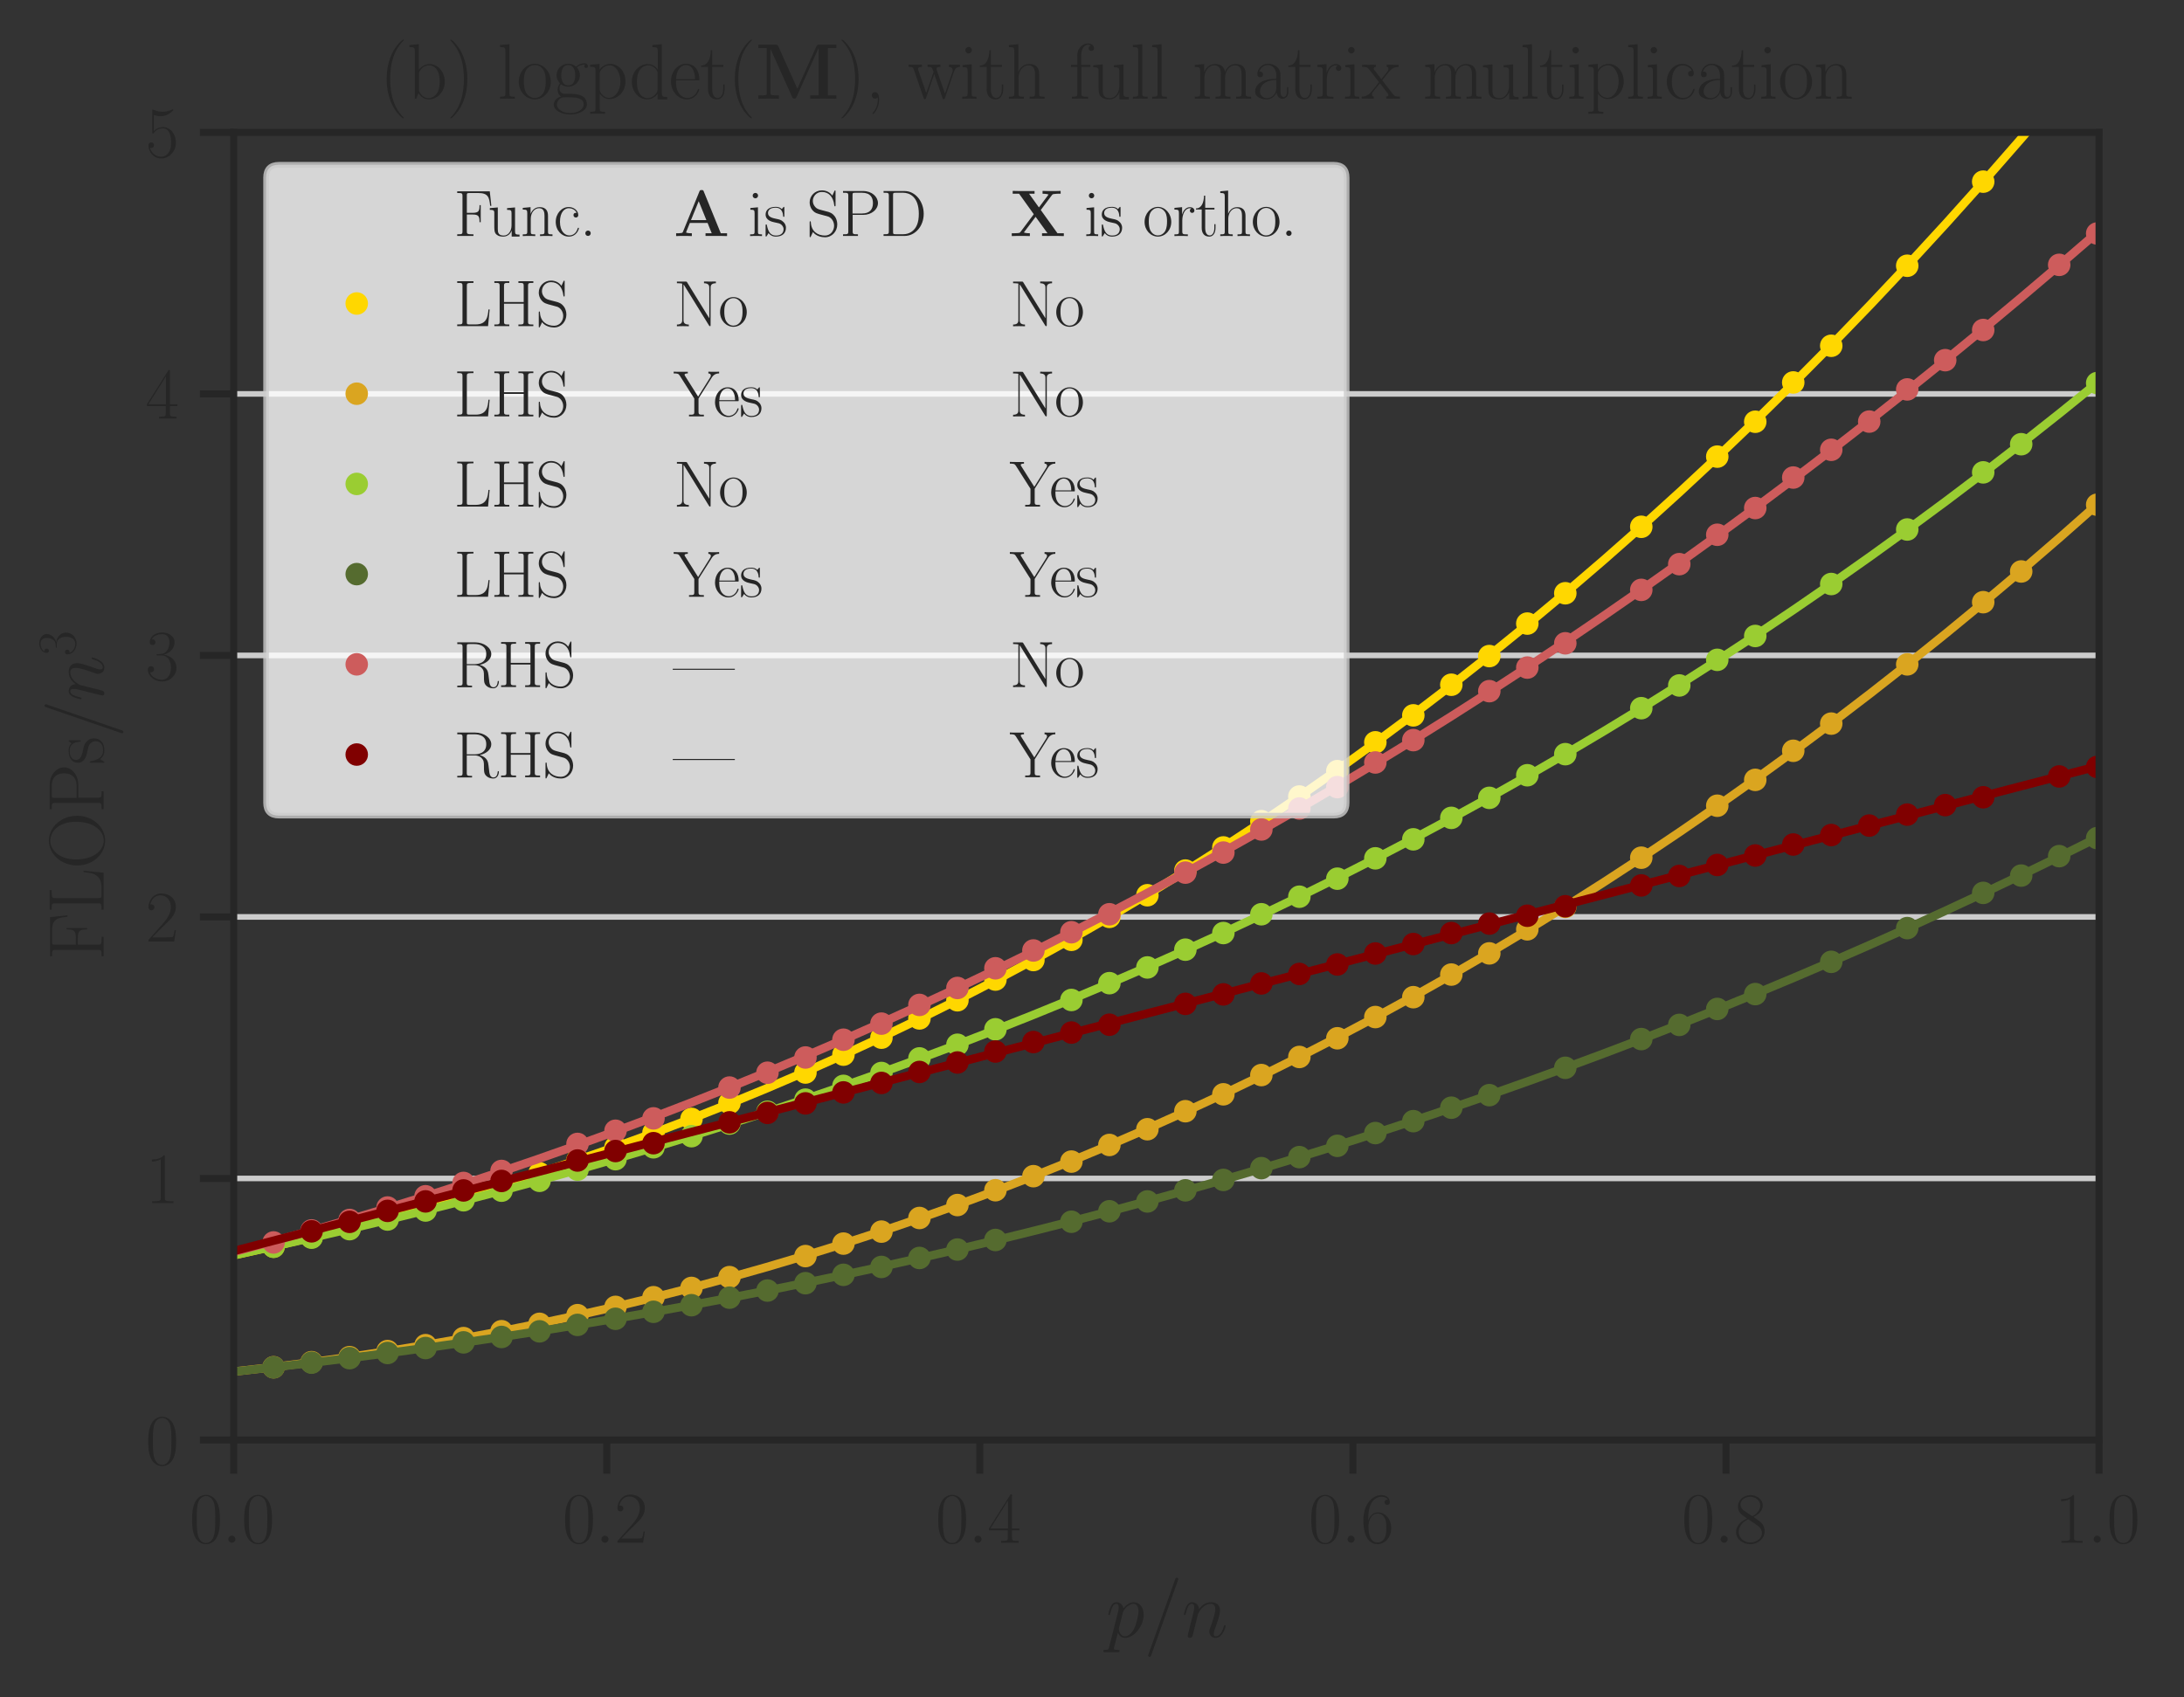 <?xml version="1.0" encoding="utf-8" standalone="no"?>
<!DOCTYPE svg PUBLIC "-//W3C//DTD SVG 1.1//EN"
  "http://www.w3.org/Graphics/SVG/1.1/DTD/svg11.dtd">
<svg height="301.392pt" version="1.1" viewBox="0 0 387.792 301.392" width="387.792pt" xmlns="http://www.w3.org/2000/svg" xmlns:xlink="http://www.w3.org/1999/xlink">
 <rect x="0" y="0" width="387.792" height="301.392" fill="#333333" stroke="none"/>
 <defs>
  <style type="text/css">*{stroke-linecap:butt;stroke-linejoin:round;}</style>
 </defs>
 <g id="figure_1">
  <g id="patch_1">
   <path d="M 0 301.392 
L 387.792 301.392 
L 387.792 0 
L 0 0 
z
" style="fill:none;"/>
  </g>
  <g id="axes_1">
   <g id="patch_2">
    <path d="M 41.498 255.741 
L 372.708 255.741 
L 372.708 23.511 
L 41.498 23.511 
z
" style="fill:none;"/>
   </g>
   <g id="matplotlib.axis_1">
    <g id="xtick_1">
     <g id="line2d_1">
      <defs>
       <path d="M 0 0 
L 0 6 
" id="mc967ecf34b" style="stroke:#262626;stroke-width:1.25;"/>
      </defs>
      <g>
       <use style="fill:#262626;stroke:#262626;stroke-width:1.25;" x="41.498" xlink:href="#mc967ecf34b" y="255.741"/>
      </g>
     </g>
     <g id="text_1">
      <!-- $\mathdefault{0.0}$ -->
      <g style="fill:#262626;" transform="translate(33.614 273.993)scale(0.127 -0.127)">
       <defs>
        <path d="M 2688 2025 
C 2688 2416 2682 3080 2413 3591 
C 2176 4039 1798 4198 1466 4198 
C 1158 4198 768 4058 525 3597 
C 269 3118 243 2524 243 2025 
C 243 1661 250 1106 448 619 
C 723 -39 1216 -128 1466 -128 
C 1760 -128 2208 -7 2470 600 
C 2662 1042 2688 1559 2688 2025 
z
M 1466 -26 
C 1056 -26 813 325 723 812 
C 653 1188 653 1738 653 2096 
C 653 2588 653 2997 736 3387 
C 858 3929 1216 4096 1466 4096 
C 1728 4096 2067 3923 2189 3400 
C 2272 3036 2278 2607 2278 2096 
C 2278 1680 2278 1169 2202 792 
C 2067 95 1690 -26 1466 -26 
z
" id="CMR17-30" transform="scale(0.016)"/>
        <path d="M 1178 307 
C 1178 492 1024 619 870 619 
C 685 619 557 466 557 313 
C 557 128 710 0 864 0 
C 1050 0 1178 153 1178 307 
z
" id="CMMI12-3a" transform="scale(0.016)"/>
       </defs>
       <use transform="scale(0.996)" xlink:href="#CMR17-30"/>
       <use transform="translate(45.69 0)scale(0.996)" xlink:href="#CMMI12-3a"/>
       <use transform="translate(72.788 0)scale(0.996)" xlink:href="#CMR17-30"/>
      </g>
     </g>
    </g>
    <g id="xtick_2">
     <g id="line2d_2">
      <g>
       <use style="fill:#262626;stroke:#262626;stroke-width:1.25;" x="107.74" xlink:href="#mc967ecf34b" y="255.741"/>
      </g>
     </g>
     <g id="text_2">
      <!-- $\mathdefault{0.2}$ -->
      <g style="fill:#262626;" transform="translate(99.856 273.993)scale(0.127 -0.127)">
       <defs>
        <path d="M 2669 989 
L 2554 989 
C 2490 536 2438 459 2413 420 
C 2381 369 1920 369 1830 369 
L 602 369 
C 832 619 1280 1072 1824 1597 
C 2214 1967 2669 2402 2669 3035 
C 2669 3790 2067 4224 1395 4224 
C 691 4224 262 3604 262 3030 
C 262 2780 448 2748 525 2748 
C 589 2748 781 2787 781 3010 
C 781 3207 614 3264 525 3264 
C 486 3264 448 3258 422 3245 
C 544 3790 915 4058 1306 4058 
C 1862 4058 2227 3617 2227 3035 
C 2227 2479 1901 2000 1536 1584 
L 262 146 
L 262 0 
L 2515 0 
L 2669 989 
z
" id="CMR17-32" transform="scale(0.016)"/>
       </defs>
       <use transform="scale(0.996)" xlink:href="#CMR17-30"/>
       <use transform="translate(45.69 0)scale(0.996)" xlink:href="#CMMI12-3a"/>
       <use transform="translate(72.788 0)scale(0.996)" xlink:href="#CMR17-32"/>
      </g>
     </g>
    </g>
    <g id="xtick_3">
     <g id="line2d_3">
      <g>
       <use style="fill:#262626;stroke:#262626;stroke-width:1.25;" x="173.982" xlink:href="#mc967ecf34b" y="255.741"/>
      </g>
     </g>
     <g id="text_3">
      <!-- $\mathdefault{0.4}$ -->
      <g style="fill:#262626;" transform="translate(166.098 273.993)scale(0.127 -0.127)">
       <defs>
        <path d="M 2150 4122 
C 2150 4256 2144 4256 2029 4256 
L 128 1254 
L 128 1088 
L 1779 1088 
L 1779 457 
C 1779 224 1766 160 1318 160 
L 1197 160 
L 1197 0 
C 1402 0 1747 0 1965 0 
C 2182 0 2528 0 2733 0 
L 2733 160 
L 2611 160 
C 2163 160 2150 224 2150 457 
L 2150 1088 
L 2803 1088 
L 2803 1254 
L 2150 1254 
L 2150 4122 
z
M 1798 3703 
L 1798 1254 
L 256 1254 
L 1798 3703 
z
" id="CMR17-34" transform="scale(0.016)"/>
       </defs>
       <use transform="scale(0.996)" xlink:href="#CMR17-30"/>
       <use transform="translate(45.69 0)scale(0.996)" xlink:href="#CMMI12-3a"/>
       <use transform="translate(72.788 0)scale(0.996)" xlink:href="#CMR17-34"/>
      </g>
     </g>
    </g>
    <g id="xtick_4">
     <g id="line2d_4">
      <g>
       <use style="fill:#262626;stroke:#262626;stroke-width:1.25;" x="240.224" xlink:href="#mc967ecf34b" y="255.741"/>
      </g>
     </g>
     <g id="text_4">
      <!-- $\mathdefault{0.6}$ -->
      <g style="fill:#262626;" transform="translate(232.34 273.993)scale(0.127 -0.127)">
       <defs>
        <path d="M 678 2176 
C 678 3690 1395 4032 1811 4032 
C 1946 4032 2272 4009 2400 3776 
C 2298 3776 2106 3776 2106 3553 
C 2106 3381 2246 3323 2336 3323 
C 2394 3323 2566 3348 2566 3560 
C 2566 3954 2246 4179 1805 4179 
C 1043 4179 243 3390 243 1984 
C 243 253 966 -128 1478 -128 
C 2099 -128 2688 427 2688 1283 
C 2688 2081 2170 2662 1517 2662 
C 1126 2662 838 2407 678 1960 
L 678 2176 
z
M 1478 25 
C 691 25 691 1200 691 1436 
C 691 1896 909 2560 1504 2560 
C 1613 2560 1926 2560 2138 2120 
C 2253 1870 2253 1609 2253 1289 
C 2253 944 2253 690 2118 434 
C 1978 171 1773 25 1478 25 
z
" id="CMR17-36" transform="scale(0.016)"/>
       </defs>
       <use transform="scale(0.996)" xlink:href="#CMR17-30"/>
       <use transform="translate(45.69 0)scale(0.996)" xlink:href="#CMMI12-3a"/>
       <use transform="translate(72.788 0)scale(0.996)" xlink:href="#CMR17-36"/>
      </g>
     </g>
    </g>
    <g id="xtick_5">
     <g id="line2d_5">
      <g>
       <use style="fill:#262626;stroke:#262626;stroke-width:1.25;" x="306.466" xlink:href="#mc967ecf34b" y="255.741"/>
      </g>
     </g>
     <g id="text_5">
      <!-- $\mathdefault{0.8}$ -->
      <g style="fill:#262626;" transform="translate(298.582 273.993)scale(0.127 -0.127)">
       <defs>
        <path d="M 1741 2264 
C 2144 2467 2554 2773 2554 3263 
C 2554 3841 1990 4179 1472 4179 
C 890 4179 378 3759 378 3180 
C 378 3021 416 2747 666 2505 
C 730 2442 998 2251 1171 2130 
C 883 1983 211 1634 211 934 
C 211 279 838 -128 1459 -128 
C 2144 -128 2720 362 2720 1010 
C 2720 1590 2330 1857 2074 2029 
L 1741 2264 
z
M 902 2822 
C 851 2854 595 3051 595 3351 
C 595 3739 998 4032 1459 4032 
C 1965 4032 2336 3676 2336 3262 
C 2336 2669 1670 2331 1638 2331 
C 1632 2331 1626 2331 1574 2370 
L 902 2822 
z
M 2080 1519 
C 2176 1449 2483 1240 2483 851 
C 2483 381 2010 25 1472 25 
C 890 25 448 438 448 940 
C 448 1443 838 1862 1280 2060 
L 2080 1519 
z
" id="CMR17-38" transform="scale(0.016)"/>
       </defs>
       <use transform="scale(0.996)" xlink:href="#CMR17-30"/>
       <use transform="translate(45.69 0)scale(0.996)" xlink:href="#CMMI12-3a"/>
       <use transform="translate(72.788 0)scale(0.996)" xlink:href="#CMR17-38"/>
      </g>
     </g>
    </g>
    <g id="xtick_6">
     <g id="line2d_6">
      <g>
       <use style="fill:#262626;stroke:#262626;stroke-width:1.25;" x="372.708" xlink:href="#mc967ecf34b" y="255.741"/>
      </g>
     </g>
     <g id="text_6">
      <!-- $\mathdefault{1.0}$ -->
      <g style="fill:#262626;" transform="translate(364.824 273.993)scale(0.127 -0.127)">
       <defs>
        <path d="M 1702 4058 
C 1702 4192 1696 4192 1606 4192 
C 1357 3916 979 3827 621 3827 
C 602 3827 570 3827 563 3808 
C 557 3795 557 3782 557 3648 
C 755 3648 1088 3686 1344 3839 
L 1344 461 
C 1344 236 1331 160 781 160 
L 589 160 
L 589 0 
C 896 0 1216 0 1523 0 
C 1830 0 2150 0 2458 0 
L 2458 160 
L 2266 160 
C 1715 160 1702 230 1702 458 
L 1702 4058 
z
" id="CMR17-31" transform="scale(0.016)"/>
       </defs>
       <use transform="scale(0.996)" xlink:href="#CMR17-31"/>
       <use transform="translate(45.69 0)scale(0.996)" xlink:href="#CMMI12-3a"/>
       <use transform="translate(72.788 0)scale(0.996)" xlink:href="#CMR17-30"/>
      </g>
     </g>
    </g>
    <g id="text_7">
     <!-- $p/n$ -->
     <g style="fill:#262626;" transform="translate(196.342 290.755)scale(0.138 -0.138)">
      <defs>
       <path d="M 275 -789 
C 230 -980 205 -1031 -58 -1031 
C -134 -1031 -198 -1031 -198 -1152 
C -198 -1165 -192 -1216 -122 -1216 
C -38 -1216 51 -1216 134 -1216 
L 410 -1216 
C 544 -1216 870 -1216 1005 -1216 
C 1043 -1216 1120 -1216 1120 -1101 
C 1120 -1031 1075 -1031 966 -1031 
C 672 -1031 653 -987 653 -937 
C 653 -861 941 219 979 364 
C 1050 185 1222 -64 1555 -64 
C 2278 -64 3059 875 3059 1814 
C 3059 2401 2726 2816 2246 2816 
C 1837 2816 1491 2420 1421 2331 
C 1370 2650 1120 2816 864 2816 
C 678 2816 531 2727 410 2484 
C 294 2254 205 1865 205 1839 
C 205 1814 230 1782 275 1782 
C 326 1782 333 1788 371 1935 
C 467 2312 589 2689 845 2689 
C 992 2689 1043 2587 1043 2397 
C 1043 2245 1024 2181 998 2067 
L 275 -789 
z
M 1382 1993 
C 1427 2171 1606 2357 1709 2446 
C 1779 2510 1990 2689 2234 2689 
C 2515 2689 2643 2408 2643 2076 
C 2643 1769 2464 1047 2304 715 
C 2144 370 1850 64 1555 64 
C 1120 64 1050 613 1050 639 
C 1050 658 1062 709 1069 741 
L 1382 1993 
z
" id="CMMI12-70" transform="scale(0.016)"/>
       <path d="M 2746 4562 
C 2746 4569 2784 4666 2784 4678 
C 2784 4755 2720 4800 2669 4800 
C 2637 4800 2579 4800 2528 4659 
L 384 -1363 
C 384 -1370 346 -1465 346 -1478 
C 346 -1555 410 -1600 461 -1600 
C 499 -1600 557 -1593 602 -1459 
L 2746 4562 
z
" id="CMMI12-3d" transform="scale(0.016)"/>
       <path d="M 1318 1871 
C 1331 1910 1491 2229 1728 2433 
C 1894 2586 2112 2689 2362 2689 
C 2618 2689 2707 2497 2707 2242 
C 2707 1878 2445 1150 2317 805 
C 2259 651 2227 568 2227 453 
C 2227 166 2426 -64 2733 -64 
C 3328 -64 3552 875 3552 913 
C 3552 945 3526 971 3488 971 
C 3430 971 3424 952 3392 843 
C 3245 319 3002 64 2752 64 
C 2688 64 2586 64 2586 269 
C 2586 429 2656 621 2694 710 
C 2822 1063 3091 1780 3091 2145 
C 3091 2528 2867 2816 2381 2816 
C 1811 2816 1510 2415 1395 2255 
C 1376 2618 1114 2816 832 2816 
C 627 2816 486 2695 378 2478 
C 262 2248 173 1865 173 1839 
C 173 1814 198 1782 243 1782 
C 294 1782 301 1788 339 1935 
C 442 2325 557 2689 813 2689 
C 960 2689 1011 2586 1011 2395 
C 1011 2254 947 2005 902 1807 
L 723 1118 
C 698 996 627 709 595 594 
C 550 428 480 128 480 96 
C 480 6 550 -64 646 -64 
C 723 -64 813 -26 864 70 
C 877 102 934 326 966 453 
L 1107 1028 
L 1318 1871 
z
" id="CMMI12-6e" transform="scale(0.016)"/>
      </defs>
      <use transform="scale(0.996)" xlink:href="#CMMI12-70"/>
      <use transform="translate(48.96 0)scale(0.996)" xlink:href="#CMMI12-3d"/>
      <use transform="translate(97.734 0)scale(0.996)" xlink:href="#CMMI12-6e"/>
     </g>
    </g>
   </g>
   <g id="matplotlib.axis_2">
    <g id="ytick_1">
     <g id="line2d_7">
      <path clip-path="url(#p79db55d297)" d="M 41.498 255.741 
L 372.708 255.741 
" style="fill:none;stroke:#cccccc;stroke-linecap:round;"/>
     </g>
     <g id="line2d_8">
      <defs>
       <path d="M 0 0 
L -6 0 
" id="m8d053aced2" style="stroke:#262626;stroke-width:1.25;"/>
      </defs>
      <g>
       <use style="fill:#262626;stroke:#262626;stroke-width:1.25;" x="41.498" xlink:href="#m8d053aced2" y="255.741"/>
      </g>
     </g>
     <g id="text_8">
      <!-- $\mathdefault{0}$ -->
      <g style="fill:#262626;" transform="translate(25.828 260.117)scale(0.127 -0.127)">
       <use transform="scale(0.996)" xlink:href="#CMR17-30"/>
      </g>
     </g>
    </g>
    <g id="ytick_2">
     <g id="line2d_9">
      <path clip-path="url(#p79db55d297)" d="M 41.498 209.295 
L 372.708 209.295 
" style="fill:none;stroke:#cccccc;stroke-linecap:round;"/>
     </g>
     <g id="line2d_10">
      <g>
       <use style="fill:#262626;stroke:#262626;stroke-width:1.25;" x="41.498" xlink:href="#m8d053aced2" y="209.295"/>
      </g>
     </g>
     <g id="text_9">
      <!-- $\mathdefault{1}$ -->
      <g style="fill:#262626;" transform="translate(25.828 213.671)scale(0.127 -0.127)">
       <use transform="scale(0.996)" xlink:href="#CMR17-31"/>
      </g>
     </g>
    </g>
    <g id="ytick_3">
     <g id="line2d_11">
      <path clip-path="url(#p79db55d297)" d="M 41.498 162.849 
L 372.708 162.849 
" style="fill:none;stroke:#cccccc;stroke-linecap:round;"/>
     </g>
     <g id="line2d_12">
      <g>
       <use style="fill:#262626;stroke:#262626;stroke-width:1.25;" x="41.498" xlink:href="#m8d053aced2" y="162.849"/>
      </g>
     </g>
     <g id="text_10">
      <!-- $\mathdefault{2}$ -->
      <g style="fill:#262626;" transform="translate(25.828 167.225)scale(0.127 -0.127)">
       <use transform="scale(0.996)" xlink:href="#CMR17-32"/>
      </g>
     </g>
    </g>
    <g id="ytick_4">
     <g id="line2d_13">
      <path clip-path="url(#p79db55d297)" d="M 41.498 116.403 
L 372.708 116.403 
" style="fill:none;stroke:#cccccc;stroke-linecap:round;"/>
     </g>
     <g id="line2d_14">
      <g>
       <use style="fill:#262626;stroke:#262626;stroke-width:1.25;" x="41.498" xlink:href="#m8d053aced2" y="116.403"/>
      </g>
     </g>
     <g id="text_11">
      <!-- $\mathdefault{3}$ -->
      <g style="fill:#262626;" transform="translate(25.828 120.779)scale(0.127 -0.127)">
       <defs>
        <path d="M 1414 2157 
C 1984 2157 2234 1662 2234 1090 
C 2234 320 1824 25 1453 25 
C 1114 25 563 194 390 693 
C 422 680 454 680 486 680 
C 640 680 755 782 755 948 
C 755 1133 614 1216 486 1216 
C 378 1216 211 1165 211 926 
C 211 335 787 -128 1466 -128 
C 2176 -128 2720 430 2720 1085 
C 2720 1707 2208 2157 1600 2227 
C 2086 2328 2554 2756 2554 3329 
C 2554 3820 2048 4179 1472 4179 
C 890 4179 378 3829 378 3329 
C 378 3110 544 3072 627 3072 
C 762 3072 877 3155 877 3321 
C 877 3486 762 3569 627 3569 
C 602 3569 570 3569 544 3557 
C 730 3959 1235 4032 1459 4032 
C 1683 4032 2106 3925 2106 3320 
C 2106 3143 2080 2828 1862 2550 
C 1670 2304 1453 2304 1242 2284 
C 1210 2284 1062 2269 1037 2269 
C 992 2263 966 2257 966 2208 
C 966 2163 973 2157 1101 2157 
L 1414 2157 
z
" id="CMR17-33" transform="scale(0.016)"/>
       </defs>
       <use transform="scale(0.996)" xlink:href="#CMR17-33"/>
      </g>
     </g>
    </g>
    <g id="ytick_5">
     <g id="line2d_15">
      <path clip-path="url(#p79db55d297)" d="M 41.498 69.957 
L 372.708 69.957 
" style="fill:none;stroke:#cccccc;stroke-linecap:round;"/>
     </g>
     <g id="line2d_16">
      <g>
       <use style="fill:#262626;stroke:#262626;stroke-width:1.25;" x="41.498" xlink:href="#m8d053aced2" y="69.957"/>
      </g>
     </g>
     <g id="text_12">
      <!-- $\mathdefault{4}$ -->
      <g style="fill:#262626;" transform="translate(25.828 74.333)scale(0.127 -0.127)">
       <use transform="scale(0.996)" xlink:href="#CMR17-34"/>
      </g>
     </g>
    </g>
    <g id="ytick_6">
     <g id="line2d_17">
      <path clip-path="url(#p79db55d297)" d="M 41.498 23.511 
L 372.708 23.511 
" style="fill:none;stroke:#cccccc;stroke-linecap:round;"/>
     </g>
     <g id="line2d_18">
      <g>
       <use style="fill:#262626;stroke:#262626;stroke-width:1.25;" x="41.498" xlink:href="#m8d053aced2" y="23.511"/>
      </g>
     </g>
     <g id="text_13">
      <!-- $\mathdefault{5}$ -->
      <g style="fill:#262626;" transform="translate(25.828 27.887)scale(0.127 -0.127)">
       <defs>
        <path d="M 730 3692 
C 794 3666 1056 3584 1325 3584 
C 1920 3584 2246 3911 2432 4100 
C 2432 4157 2432 4192 2394 4192 
C 2387 4192 2374 4192 2323 4163 
C 2099 4058 1837 3973 1517 3973 
C 1325 3973 1037 3999 723 4139 
C 653 4171 640 4171 634 4171 
C 602 4171 595 4164 595 4037 
L 595 2203 
C 595 2089 595 2057 659 2057 
C 691 2057 704 2070 736 2114 
C 941 2401 1222 2522 1542 2522 
C 1766 2522 2246 2382 2246 1289 
C 2246 1085 2246 715 2054 421 
C 1894 159 1645 25 1370 25 
C 947 25 518 320 403 814 
C 429 807 480 795 506 795 
C 589 795 749 840 749 1038 
C 749 1210 627 1280 506 1280 
C 358 1280 262 1190 262 1011 
C 262 454 704 -128 1382 -128 
C 2042 -128 2669 440 2669 1264 
C 2669 2030 2170 2624 1549 2624 
C 1222 2624 947 2503 730 2274 
L 730 3692 
z
" id="CMR17-35" transform="scale(0.016)"/>
       </defs>
       <use transform="scale(0.996)" xlink:href="#CMR17-35"/>
      </g>
     </g>
    </g>
    <g id="text_14">
     <!-- FLOPs/$n^3$ -->
     <g style="fill:#262626;" transform="translate(18.391 170.55)rotate(-90)scale(0.138 -0.138)">
      <defs>
       <path d="M 3482 4325 
L 326 4325 
L 326 4160 
C 768 4160 838 4160 838 3874 
L 838 446 
C 838 160 768 160 326 160 
L 326 0 
C 512 0 870 0 1069 0 
C 1331 0 1638 0 1901 0 
L 1901 160 
L 1760 160 
C 1274 160 1261 223 1261 452 
L 1261 2075 
L 1837 2075 
C 2432 2075 2490 1865 2490 1332 
L 2605 1332 
L 2605 2987 
L 2490 2987 
C 2490 2450 2432 2240 1837 2240 
L 1261 2240 
L 1261 3911 
C 1261 4128 1274 4160 1530 4160 
L 2355 4160 
C 3322 4160 3430 3765 3520 2916 
L 3635 2916 
L 3482 4325 
z
" id="CMR17-46" transform="scale(0.016)"/>
       <path d="M 3469 1615 
L 3354 1615 
C 3302 983 3219 166 2125 166 
L 1530 166 
C 1274 166 1261 197 1261 414 
L 1261 3898 
C 1261 4129 1274 4192 1760 4192 
L 1901 4192 
L 1901 4352 
C 1638 4352 1331 4352 1069 4352 
C 870 4352 512 4352 326 4352 
L 326 4192 
C 768 4192 838 4192 838 3905 
L 838 452 
C 838 166 768 166 326 166 
L 326 0 
L 3315 0 
L 3469 1615 
z
" id="CMR17-4c" transform="scale(0.016)"/>
       <path d="M 4307 2135 
C 4307 3437 3366 4416 2304 4416 
C 1216 4416 294 3424 294 2135 
C 294 845 1229 -128 2298 -128 
C 3392 -128 4307 864 4307 2135 
z
M 2304 -13 
C 1574 -13 781 711 781 2217 
C 781 3716 1651 4301 2298 4301 
C 2976 4301 3821 3698 3821 2217 
C 3821 686 3008 -13 2304 -13 
z
" id="CMR17-4f" transform="scale(0.016)"/>
       <path d="M 1267 2042 
L 2291 2042 
C 3117 2042 3718 2578 3718 3184 
C 3718 3791 3130 4352 2291 4352 
L 333 4352 
L 333 4186 
C 774 4186 845 4186 845 3899 
L 845 446 
C 845 160 774 160 333 160 
L 333 0 
C 518 0 858 0 1056 0 
C 1254 0 1594 0 1779 0 
L 1779 160 
C 1338 160 1267 160 1267 446 
L 1267 2042 
z
M 1254 2176 
L 1254 3938 
C 1254 4155 1267 4186 1523 4186 
L 2170 4186 
C 2995 4186 3232 3714 3232 3184 
C 3232 2604 2950 2176 2170 2176 
L 1254 2176 
z
" id="CMR17-50" transform="scale(0.016)"/>
       <path d="M 1978 2697 
C 1978 2813 1971 2819 1933 2819 
C 1907 2819 1901 2813 1824 2717 
C 1805 2691 1747 2626 1728 2601 
C 1523 2819 1235 2819 1126 2819 
C 416 2819 160 2447 160 2076 
C 160 1498 813 1365 998 1325 
C 1402 1243 1542 1217 1677 1101 
C 1760 1025 1901 884 1901 654 
C 1901 384 1747 38 1158 38 
C 602 38 403 460 288 1021 
C 269 1110 269 1117 218 1117 
C 166 1117 160 1110 160 983 
L 160 63 
C 160 -51 166 -58 205 -58 
C 237 -58 243 -51 275 0 
C 314 57 410 211 448 276 
C 576 103 800 -64 1158 -64 
C 1792 -64 2131 283 2131 784 
C 2131 1112 1958 1285 1875 1362 
C 1683 1561 1459 1606 1190 1657 
C 838 1735 390 1825 390 2217 
C 390 2383 480 2737 1126 2737 
C 1811 2737 1850 2094 1862 1888 
C 1869 1856 1901 1849 1920 1849 
C 1978 1849 1978 1869 1978 1978 
L 1978 2697 
z
" id="CMR17-73" transform="scale(0.016)"/>
       <path d="M 2605 4545 
C 2637 4627 2637 4640 2637 4653 
C 2637 4729 2579 4768 2528 4768 
C 2451 4768 2426 4717 2400 4640 
L 326 -1377 
C 294 -1460 294 -1473 294 -1486 
C 294 -1562 352 -1600 403 -1600 
C 480 -1600 506 -1549 531 -1473 
L 2605 4545 
z
" id="CMR17-2f" transform="scale(0.016)"/>
      </defs>
      <use transform="scale(0.996)" xlink:href="#CMR17-46"/>
      <use transform="translate(59.984 0)scale(0.996)" xlink:href="#CMR17-4c"/>
      <use transform="translate(117.365 0)scale(0.996)" xlink:href="#CMR17-4f"/>
      <use transform="translate(189.08 0)scale(0.996)" xlink:href="#CMR17-50"/>
      <use transform="translate(251.666 0)scale(0.996)" xlink:href="#CMR17-73"/>
      <use transform="translate(287.468 0)scale(0.996)" xlink:href="#CMR17-2f"/>
      <use transform="translate(333.158 0)scale(0.996)" xlink:href="#CMMI12-6e"/>
      <use transform="translate(391.388 36.154)scale(0.697)" xlink:href="#CMR17-33"/>
     </g>
    </g>
   </g>
   <g id="line2d_19">
    <defs>
     <path d="M 0 1.5 
C 0.398 1.5 0.779 1.342 1.061 1.061 
C 1.342 0.779 1.5 0.398 1.5 0 
C 1.5 -0.398 1.342 -0.779 1.061 -1.061 
C 0.779 -1.342 0.398 -1.5 0 -1.5 
C -0.398 -1.5 -0.779 -1.342 -1.061 -1.061 
C -1.342 -0.779 -1.5 -0.398 -1.5 0 
C -1.5 0.398 -1.342 0.779 -1.061 1.061 
C -0.779 1.342 -0.398 1.5 0 1.5 
z
" id="m4d1f6d730e" style="stroke:#ffd700;"/>
    </defs>
    <g clip-path="url(#p79db55d297)">
     <use style="fill:#ffd700;stroke:#ffd700;" x="183.493" xlink:href="#m4d1f6d730e" y="170.501"/>
     <use style="fill:#ffd700;stroke:#ffd700;" x="89.051" xlink:href="#m4d1f6d730e" y="210.444"/>
     <use style="fill:#ffd700;stroke:#ffd700;" x="338.648" xlink:href="#m4d1f6d730e" y="47.199"/>
     <use style="fill:#ffd700;stroke:#ffd700;" x="230.714" xlink:href="#m4d1f6d730e" y="141.465"/>
     <use style="fill:#ffd700;stroke:#ffd700;" x="291.427" xlink:href="#m4d1f6d730e" y="93.561"/>
     <use style="fill:#ffd700;stroke:#ffd700;" x="75.559" xlink:href="#m4d1f6d730e" y="214.473"/>
     <use style="fill:#ffd700;stroke:#ffd700;" x="122.78" xlink:href="#m4d1f6d730e" y="198.72"/>
     <use style="fill:#ffd700;stroke:#ffd700;" x="55.321" xlink:href="#m4d1f6d730e" y="219.727"/>
     <use style="fill:#ffd700;stroke:#ffd700;" x="149.763" xlink:href="#m4d1f6d730e" y="187.307"/>
     <use style="fill:#ffd700;stroke:#ffd700;" x="170.001" xlink:href="#m4d1f6d730e" y="177.649"/>
     <use style="fill:#ffd700;stroke:#ffd700;" x="62.067" xlink:href="#m4d1f6d730e" y="218.12"/>
     <use style="fill:#ffd700;stroke:#ffd700;" x="196.984" xlink:href="#m4d1f6d730e" y="162.837"/>
     <use style="fill:#ffd700;stroke:#ffd700;" x="277.935" xlink:href="#m4d1f6d730e" y="105.362"/>
     <use style="fill:#ffd700;stroke:#ffd700;" x="102.542" xlink:href="#m4d1f6d730e" y="206.001"/>
     <use style="fill:#ffd700;stroke:#ffd700;" x="244.205" xlink:href="#m4d1f6d730e" y="131.837"/>
     <use style="fill:#ffd700;stroke:#ffd700;" x="48.575" xlink:href="#m4d1f6d730e" y="221.41"/>
     <use style="fill:#ffd700;stroke:#ffd700;" x="68.813" xlink:href="#m4d1f6d730e" y="216.252"/>
     <use style="fill:#ffd700;stroke:#ffd700;" x="109.288" xlink:href="#m4d1f6d730e" y="203.758"/>
     <use style="fill:#ffd700;stroke:#ffd700;" x="217.222" xlink:href="#m4d1f6d730e" y="150.507"/>
     <use style="fill:#ffd700;stroke:#ffd700;" x="156.509" xlink:href="#m4d1f6d730e" y="184.294"/>
     <use style="fill:#ffd700;stroke:#ffd700;" x="116.034" xlink:href="#m4d1f6d730e" y="201.173"/>
     <use style="fill:#ffd700;stroke:#ffd700;" x="82.305" xlink:href="#m4d1f6d730e" y="212.411"/>
     <use style="fill:#ffd700;stroke:#ffd700;" x="325.156" xlink:href="#m4d1f6d730e" y="61.411"/>
     <use style="fill:#ffd700;stroke:#ffd700;" x="95.796" xlink:href="#m4d1f6d730e" y="208.381"/>
     <use style="fill:#ffd700;stroke:#ffd700;" x="304.918" xlink:href="#m4d1f6d730e" y="81.097"/>
     <use style="fill:#ffd700;stroke:#ffd700;" x="352.139" xlink:href="#m4d1f6d730e" y="32.261"/>
     <use style="fill:#ffd700;stroke:#ffd700;" x="163.255" xlink:href="#m4d1f6d730e" y="180.875"/>
     <use style="fill:#ffd700;stroke:#ffd700;" x="257.697" xlink:href="#m4d1f6d730e" y="121.612"/>
     <use style="fill:#ffd700;stroke:#ffd700;" x="264.443" xlink:href="#m4d1f6d730e" y="116.521"/>
     <use style="fill:#ffd700;stroke:#ffd700;" x="210.476" xlink:href="#m4d1f6d730e" y="154.613"/>
     <use style="fill:#ffd700;stroke:#ffd700;" x="372.377" xlink:href="#m4d1f6d730e" y="8.822"/>
     <use style="fill:#ffd700;stroke:#ffd700;" x="129.526" xlink:href="#m4d1f6d730e" y="195.9"/>
     <use style="fill:#ffd700;stroke:#ffd700;" x="203.73" xlink:href="#m4d1f6d730e" y="158.996"/>
     <use style="fill:#ffd700;stroke:#ffd700;" x="143.018" xlink:href="#m4d1f6d730e" y="190.481"/>
     <use style="fill:#ffd700;stroke:#ffd700;" x="176.747" xlink:href="#m4d1f6d730e" y="173.969"/>
     <use style="fill:#ffd700;stroke:#ffd700;" x="190.239" xlink:href="#m4d1f6d730e" y="166.914"/>
     <use style="fill:#ffd700;stroke:#ffd700;" x="311.664" xlink:href="#m4d1f6d730e" y="74.901"/>
     <use style="fill:#ffd700;stroke:#ffd700;" x="250.951" xlink:href="#m4d1f6d730e" y="127.048"/>
     <use style="fill:#ffd700;stroke:#ffd700;" x="223.968" xlink:href="#m4d1f6d730e" y="145.843"/>
     <use style="fill:#ffd700;stroke:#ffd700;" x="271.189" xlink:href="#m4d1f6d730e" y="110.749"/>
     <use style="fill:#ffd700;stroke:#ffd700;" x="318.41" xlink:href="#m4d1f6d730e" y="67.926"/>
     <use style="fill:#ffd700;stroke:#ffd700;" x="237.46" xlink:href="#m4d1f6d730e" y="136.954"/>
     <use style="fill:#ffd700;stroke:#ffd700;" x="365.631" xlink:href="#m4d1f6d730e" y="16.566"/>
    </g>
   </g>
   <g id="line2d_20">
    <path clip-path="url(#p79db55d297)" d="M 41.498 222.95 
L 48.258 221.436 
L 55.017 219.838 
L 61.777 218.154 
L 68.536 216.382 
L 75.295 214.519 
L 82.055 212.563 
L 88.814 210.512 
L 95.573 208.364 
L 102.333 206.116 
L 109.092 203.766 
L 115.852 201.311 
L 122.611 198.75 
L 129.37 196.081 
L 136.13 193.3 
L 142.889 190.406 
L 149.648 187.396 
L 156.408 184.268 
L 163.167 181.02 
L 169.927 177.649 
L 176.686 174.154 
L 183.445 170.532 
L 190.205 166.78 
L 196.964 162.896 
L 203.724 158.879 
L 210.483 154.725 
L 217.242 150.433 
L 224.002 146.001 
L 230.761 141.425 
L 237.52 136.703 
L 244.28 131.835 
L 251.039 126.816 
L 257.799 121.645 
L 264.558 116.32 
L 271.317 110.837 
L 278.077 105.196 
L 284.836 99.394 
L 291.595 93.428 
L 298.355 87.296 
L 305.114 80.996 
L 311.874 74.525 
L 318.633 67.882 
L 325.392 61.064 
L 332.152 54.068 
L 338.911 46.893 
L 345.671 39.536 
L 352.43 31.995 
L 359.189 24.268 
L 365.949 16.352 
L 372.708 8.245 
" style="fill:none;stroke:#ffd700;stroke-linecap:round;stroke-width:1.5;"/>
   </g>
   <g id="line2d_21">
    <defs>
     <path d="M 0 1.5 
C 0.398 1.5 0.779 1.342 1.061 1.061 
C 1.342 0.779 1.5 0.398 1.5 0 
C 1.5 -0.398 1.342 -0.779 1.061 -1.061 
C 0.779 -1.342 0.398 -1.5 0 -1.5 
C -0.398 -1.5 -0.779 -1.342 -1.061 -1.061 
C -1.342 -0.779 -1.5 -0.398 -1.5 0 
C -1.5 0.398 -1.342 0.779 -1.061 1.061 
C -0.779 1.342 -0.398 1.5 0 1.5 
z
" id="m5aa216b8b3" style="stroke:#daa520;"/>
    </defs>
    <g clip-path="url(#p79db55d297)">
     <use style="fill:#daa520;stroke:#daa520;" x="183.493" xlink:href="#m5aa216b8b3" y="208.891"/>
     <use style="fill:#daa520;stroke:#daa520;" x="338.648" xlink:href="#m5aa216b8b3" y="117.994"/>
     <use style="fill:#daa520;stroke:#daa520;" x="89.051" xlink:href="#m5aa216b8b3" y="236.425"/>
     <use style="fill:#daa520;stroke:#daa520;" x="230.714" xlink:href="#m5aa216b8b3" y="187.719"/>
     <use style="fill:#daa520;stroke:#daa520;" x="291.427" xlink:href="#m5aa216b8b3" y="152.329"/>
     <use style="fill:#daa520;stroke:#daa520;" x="55.321" xlink:href="#m5aa216b8b3" y="241.924"/>
     <use style="fill:#daa520;stroke:#daa520;" x="75.559" xlink:href="#m5aa216b8b3" y="238.903"/>
     <use style="fill:#daa520;stroke:#daa520;" x="122.78" xlink:href="#m5aa216b8b3" y="228.74"/>
     <use style="fill:#daa520;stroke:#daa520;" x="149.763" xlink:href="#m5aa216b8b3" y="220.865"/>
     <use style="fill:#daa520;stroke:#daa520;" x="170.001" xlink:href="#m5aa216b8b3" y="214.02"/>
     <use style="fill:#daa520;stroke:#daa520;" x="62.067" xlink:href="#m5aa216b8b3" y="241.031"/>
     <use style="fill:#daa520;stroke:#daa520;" x="48.575" xlink:href="#m5aa216b8b3" y="242.827"/>
     <use style="fill:#daa520;stroke:#daa520;" x="68.813" xlink:href="#m5aa216b8b3" y="239.955"/>
     <use style="fill:#daa520;stroke:#daa520;" x="196.984" xlink:href="#m5aa216b8b3" y="203.348"/>
     <use style="fill:#daa520;stroke:#daa520;" x="102.542" xlink:href="#m5aa216b8b3" y="233.575"/>
     <use style="fill:#daa520;stroke:#daa520;" x="277.935" xlink:href="#m5aa216b8b3" y="161.067"/>
     <use style="fill:#daa520;stroke:#daa520;" x="244.205" xlink:href="#m5aa216b8b3" y="180.631"/>
     <use style="fill:#daa520;stroke:#daa520;" x="109.288" xlink:href="#m5aa216b8b3" y="232.107"/>
     <use style="fill:#daa520;stroke:#daa520;" x="82.305" xlink:href="#m5aa216b8b3" y="237.649"/>
     <use style="fill:#daa520;stroke:#daa520;" x="217.222" xlink:href="#m5aa216b8b3" y="194.352"/>
     <use style="fill:#daa520;stroke:#daa520;" x="156.509" xlink:href="#m5aa216b8b3" y="218.739"/>
     <use style="fill:#daa520;stroke:#daa520;" x="116.034" xlink:href="#m5aa216b8b3" y="230.39"/>
     <use style="fill:#daa520;stroke:#daa520;" x="95.796" xlink:href="#m5aa216b8b3" y="235.115"/>
     <use style="fill:#daa520;stroke:#daa520;" x="304.918" xlink:href="#m5aa216b8b3" y="143.099"/>
     <use style="fill:#daa520;stroke:#daa520;" x="325.156" xlink:href="#m5aa216b8b3" y="128.515"/>
     <use style="fill:#daa520;stroke:#daa520;" x="352.139" xlink:href="#m5aa216b8b3" y="106.948"/>
     <use style="fill:#daa520;stroke:#daa520;" x="163.255" xlink:href="#m5aa216b8b3" y="216.318"/>
     <use style="fill:#daa520;stroke:#daa520;" x="257.697" xlink:href="#m5aa216b8b3" y="173.086"/>
     <use style="fill:#daa520;stroke:#daa520;" x="372.377" xlink:href="#m5aa216b8b3" y="89.636"/>
     <use style="fill:#daa520;stroke:#daa520;" x="264.443" xlink:href="#m5aa216b8b3" y="169.323"/>
     <use style="fill:#daa520;stroke:#daa520;" x="129.526" xlink:href="#m5aa216b8b3" y="226.819"/>
     <use style="fill:#daa520;stroke:#daa520;" x="210.476" xlink:href="#m5aa216b8b3" y="197.354"/>
     <use style="fill:#daa520;stroke:#daa520;" x="203.73" xlink:href="#m5aa216b8b3" y="200.554"/>
     <use style="fill:#daa520;stroke:#daa520;" x="143.018" xlink:href="#m5aa216b8b3" y="223.084"/>
     <use style="fill:#daa520;stroke:#daa520;" x="176.747" xlink:href="#m5aa216b8b3" y="211.385"/>
     <use style="fill:#daa520;stroke:#daa520;" x="190.239" xlink:href="#m5aa216b8b3" y="206.301"/>
     <use style="fill:#daa520;stroke:#daa520;" x="311.664" xlink:href="#m5aa216b8b3" y="138.505"/>
     <use style="fill:#daa520;stroke:#daa520;" x="250.951" xlink:href="#m5aa216b8b3" y="177.1"/>
     <use style="fill:#daa520;stroke:#daa520;" x="223.968" xlink:href="#m5aa216b8b3" y="190.934"/>
     <use style="fill:#daa520;stroke:#daa520;" x="318.41" xlink:href="#m5aa216b8b3" y="133.34"/>
     <use style="fill:#daa520;stroke:#daa520;" x="271.189" xlink:href="#m5aa216b8b3" y="165.052"/>
     <use style="fill:#daa520;stroke:#daa520;" x="237.46" xlink:href="#m5aa216b8b3" y="184.401"/>
     <use style="fill:#daa520;stroke:#daa520;" x="358.885" xlink:href="#m5aa216b8b3" y="101.494"/>
    </g>
   </g>
   <g id="line2d_22">
    <path clip-path="url(#p79db55d297)" d="M 41.498 243.604 
L 48.258 242.832 
L 55.017 241.98 
L 61.777 241.046 
L 68.536 240.029 
L 75.295 238.927 
L 82.055 237.741 
L 88.814 236.468 
L 95.573 235.108 
L 102.333 233.659 
L 109.092 232.119 
L 115.852 230.489 
L 122.611 228.766 
L 129.37 226.95 
L 136.13 225.039 
L 142.889 223.032 
L 149.648 220.929 
L 156.408 218.727 
L 163.167 216.425 
L 169.927 214.023 
L 176.686 211.519 
L 183.445 208.912 
L 190.205 206.201 
L 196.964 203.385 
L 203.724 200.462 
L 210.483 197.431 
L 217.242 194.292 
L 224.002 191.042 
L 230.761 187.681 
L 237.52 184.208 
L 244.28 180.621 
L 251.039 176.919 
L 257.799 173.102 
L 264.558 169.167 
L 271.317 165.114 
L 278.077 160.941 
L 284.836 156.648 
L 291.595 152.233 
L 298.355 147.694 
L 305.114 143.032 
L 311.874 138.244 
L 318.633 133.329 
L 325.392 128.287 
L 332.152 123.116 
L 338.911 117.814 
L 345.671 112.381 
L 352.43 106.816 
L 359.189 101.117 
L 365.949 95.283 
L 372.708 89.313 
" style="fill:none;stroke:#daa520;stroke-linecap:round;stroke-width:1.5;"/>
   </g>
   <g id="line2d_23">
    <defs>
     <path d="M 0 1.5 
C 0.398 1.5 0.779 1.342 1.061 1.061 
C 1.342 0.779 1.5 0.398 1.5 0 
C 1.5 -0.398 1.342 -0.779 1.061 -1.061 
C 0.779 -1.342 0.398 -1.5 0 -1.5 
C -0.398 -1.5 -0.779 -1.342 -1.061 -1.061 
C -1.342 -0.779 -1.5 -0.398 -1.5 0 
C -1.5 0.398 -1.342 0.779 -1.061 1.061 
C -0.779 1.342 -0.398 1.5 0 1.5 
z
" id="mc67404e8c6" style="stroke:#9acd32;"/>
    </defs>
    <g clip-path="url(#p79db55d297)">
     <use style="fill:#9acd32;stroke:#9acd32;" x="230.714" xlink:href="#mc67404e8c6" y="159.256"/>
     <use style="fill:#9acd32;stroke:#9acd32;" x="89.051" xlink:href="#mc67404e8c6" y="211.468"/>
     <use style="fill:#9acd32;stroke:#9acd32;" x="136.272" xlink:href="#mc67404e8c6" y="197.452"/>
     <use style="fill:#9acd32;stroke:#9acd32;" x="277.935" xlink:href="#mc67404e8c6" y="133.94"/>
     <use style="fill:#9acd32;stroke:#9acd32;" x="75.559" xlink:href="#mc67404e8c6" y="214.988"/>
     <use style="fill:#9acd32;stroke:#9acd32;" x="338.648" xlink:href="#mc67404e8c6" y="94.04"/>
     <use style="fill:#9acd32;stroke:#9acd32;" x="102.542" xlink:href="#mc67404e8c6" y="207.731"/>
     <use style="fill:#9acd32;stroke:#9acd32;" x="149.763" xlink:href="#mc67404e8c6" y="192.853"/>
     <use style="fill:#9acd32;stroke:#9acd32;" x="122.78" xlink:href="#mc67404e8c6" y="201.787"/>
     <use style="fill:#9acd32;stroke:#9acd32;" x="325.156" xlink:href="#mc67404e8c6" y="103.721"/>
     <use style="fill:#9acd32;stroke:#9acd32;" x="62.067" xlink:href="#mc67404e8c6" y="218.303"/>
     <use style="fill:#9acd32;stroke:#9acd32;" x="55.321" xlink:href="#mc67404e8c6" y="219.814"/>
     <use style="fill:#9acd32;stroke:#9acd32;" x="170.001" xlink:href="#mc67404e8c6" y="185.551"/>
     <use style="fill:#9acd32;stroke:#9acd32;" x="196.984" xlink:href="#mc67404e8c6" y="174.613"/>
     <use style="fill:#9acd32;stroke:#9acd32;" x="291.427" xlink:href="#mc67404e8c6" y="125.774"/>
     <use style="fill:#9acd32;stroke:#9acd32;" x="217.222" xlink:href="#mc67404e8c6" y="165.711"/>
     <use style="fill:#9acd32;stroke:#9acd32;" x="244.205" xlink:href="#mc67404e8c6" y="152.442"/>
     <use style="fill:#9acd32;stroke:#9acd32;" x="48.575" xlink:href="#mc67404e8c6" y="221.428"/>
     <use style="fill:#9acd32;stroke:#9acd32;" x="68.813" xlink:href="#mc67404e8c6" y="216.591"/>
     <use style="fill:#9acd32;stroke:#9acd32;" x="116.034" xlink:href="#mc67404e8c6" y="203.762"/>
     <use style="fill:#9acd32;stroke:#9acd32;" x="109.288" xlink:href="#mc67404e8c6" y="205.871"/>
     <use style="fill:#9acd32;stroke:#9acd32;" x="264.443" xlink:href="#mc67404e8c6" y="141.7"/>
     <use style="fill:#9acd32;stroke:#9acd32;" x="163.255" xlink:href="#mc67404e8c6" y="187.975"/>
     <use style="fill:#9acd32;stroke:#9acd32;" x="156.509" xlink:href="#mc67404e8c6" y="190.566"/>
     <use style="fill:#9acd32;stroke:#9acd32;" x="95.796" xlink:href="#mc67404e8c6" y="209.717"/>
     <use style="fill:#9acd32;stroke:#9acd32;" x="82.305" xlink:href="#mc67404e8c6" y="213.171"/>
     <use style="fill:#9acd32;stroke:#9acd32;" x="372.377" xlink:href="#mc67404e8c6" y="68.033"/>
     <use style="fill:#9acd32;stroke:#9acd32;" x="203.73" xlink:href="#mc67404e8c6" y="171.82"/>
     <use style="fill:#9acd32;stroke:#9acd32;" x="210.476" xlink:href="#mc67404e8c6" y="168.662"/>
     <use style="fill:#9acd32;stroke:#9acd32;" x="311.664" xlink:href="#mc67404e8c6" y="112.95"/>
     <use style="fill:#9acd32;stroke:#9acd32;" x="352.139" xlink:href="#mc67404e8c6" y="83.893"/>
     <use style="fill:#9acd32;stroke:#9acd32;" x="129.526" xlink:href="#mc67404e8c6" y="199.549"/>
     <use style="fill:#9acd32;stroke:#9acd32;" x="257.697" xlink:href="#mc67404e8c6" y="145.256"/>
     <use style="fill:#9acd32;stroke:#9acd32;" x="143.018" xlink:href="#mc67404e8c6" y="195.296"/>
     <use style="fill:#9acd32;stroke:#9acd32;" x="304.918" xlink:href="#mc67404e8c6" y="117.189"/>
     <use style="fill:#9acd32;stroke:#9acd32;" x="250.951" xlink:href="#mc67404e8c6" y="149.067"/>
     <use style="fill:#9acd32;stroke:#9acd32;" x="176.747" xlink:href="#mc67404e8c6" y="182.806"/>
     <use style="fill:#9acd32;stroke:#9acd32;" x="190.239" xlink:href="#mc67404e8c6" y="177.599"/>
     <use style="fill:#9acd32;stroke:#9acd32;" x="223.968" xlink:href="#mc67404e8c6" y="162.373"/>
     <use style="fill:#9acd32;stroke:#9acd32;" x="298.172" xlink:href="#mc67404e8c6" y="121.739"/>
     <use style="fill:#9acd32;stroke:#9acd32;" x="358.885" xlink:href="#mc67404e8c6" y="78.893"/>
     <use style="fill:#9acd32;stroke:#9acd32;" x="237.46" xlink:href="#mc67404e8c6" y="156.057"/>
     <use style="fill:#9acd32;stroke:#9acd32;" x="271.189" xlink:href="#mc67404e8c6" y="137.685"/>
    </g>
   </g>
   <g id="line2d_24">
    <path clip-path="url(#p79db55d297)" d="M 41.498 222.934 
L 48.258 221.446 
L 55.017 219.913 
L 61.777 218.336 
L 68.536 216.711 
L 75.295 215.037 
L 82.055 213.313 
L 88.814 211.536 
L 95.573 209.706 
L 102.333 207.82 
L 109.092 205.877 
L 115.852 203.875 
L 122.611 201.813 
L 129.37 199.688 
L 136.13 197.5 
L 142.889 195.246 
L 149.648 192.925 
L 156.408 190.535 
L 163.167 188.075 
L 169.927 185.542 
L 176.686 182.936 
L 183.445 180.254 
L 190.205 177.495 
L 196.964 174.657 
L 203.724 171.738 
L 210.483 168.738 
L 217.242 165.653 
L 224.002 162.483 
L 230.761 159.226 
L 237.52 155.88 
L 244.28 152.443 
L 251.039 148.915 
L 257.799 145.292 
L 264.558 141.574 
L 271.317 137.759 
L 278.077 133.845 
L 284.836 129.83 
L 291.595 125.714 
L 298.355 121.493 
L 305.114 117.167 
L 311.874 112.734 
L 318.633 108.192 
L 325.392 103.539 
L 332.152 98.774 
L 338.911 93.896 
L 345.671 88.902 
L 352.43 83.791 
L 359.189 78.561 
L 365.949 73.21 
L 372.708 67.737 
" style="fill:none;stroke:#9acd32;stroke-linecap:round;stroke-width:1.5;"/>
   </g>
   <g id="line2d_25">
    <defs>
     <path d="M 0 1.5 
C 0.398 1.5 0.779 1.342 1.061 1.061 
C 1.342 0.779 1.5 0.398 1.5 0 
C 1.5 -0.398 1.342 -0.779 1.061 -1.061 
C 0.779 -1.342 0.398 -1.5 0 -1.5 
C -0.398 -1.5 -0.779 -1.342 -1.061 -1.061 
C -1.342 -0.779 -1.5 -0.398 -1.5 0 
C -1.5 0.398 -1.342 0.779 -1.061 1.061 
C -0.779 1.342 -0.398 1.5 0 1.5 
z
" id="m63732674f7" style="stroke:#556b2f;"/>
    </defs>
    <g clip-path="url(#p79db55d297)">
     <use style="fill:#556b2f;stroke:#556b2f;" x="230.714" xlink:href="#m63732674f7" y="205.509"/>
     <use style="fill:#556b2f;stroke:#556b2f;" x="89.051" xlink:href="#m63732674f7" y="237.449"/>
     <use style="fill:#556b2f;stroke:#556b2f;" x="136.272" xlink:href="#m63732674f7" y="229.205"/>
     <use style="fill:#556b2f;stroke:#556b2f;" x="277.935" xlink:href="#m63732674f7" y="189.644"/>
     <use style="fill:#556b2f;stroke:#556b2f;" x="75.559" xlink:href="#m63732674f7" y="239.417"/>
     <use style="fill:#556b2f;stroke:#556b2f;" x="102.542" xlink:href="#m63732674f7" y="235.305"/>
     <use style="fill:#556b2f;stroke:#556b2f;" x="338.648" xlink:href="#m63732674f7" y="164.835"/>
     <use style="fill:#556b2f;stroke:#556b2f;" x="55.321" xlink:href="#m63732674f7" y="242.012"/>
     <use style="fill:#556b2f;stroke:#556b2f;" x="122.78" xlink:href="#m63732674f7" y="231.807"/>
     <use style="fill:#556b2f;stroke:#556b2f;" x="62.067" xlink:href="#m63732674f7" y="241.215"/>
     <use style="fill:#556b2f;stroke:#556b2f;" x="149.763" xlink:href="#m63732674f7" y="226.411"/>
     <use style="fill:#556b2f;stroke:#556b2f;" x="325.156" xlink:href="#m63732674f7" y="170.825"/>
     <use style="fill:#556b2f;stroke:#556b2f;" x="170.001" xlink:href="#m63732674f7" y="221.922"/>
     <use style="fill:#556b2f;stroke:#556b2f;" x="48.575" xlink:href="#m63732674f7" y="242.846"/>
     <use style="fill:#556b2f;stroke:#556b2f;" x="196.984" xlink:href="#m63732674f7" y="215.123"/>
     <use style="fill:#556b2f;stroke:#556b2f;" x="291.427" xlink:href="#m63732674f7" y="184.542"/>
     <use style="fill:#556b2f;stroke:#556b2f;" x="217.222" xlink:href="#m63732674f7" y="209.555"/>
     <use style="fill:#556b2f;stroke:#556b2f;" x="244.205" xlink:href="#m63732674f7" y="201.236"/>
     <use style="fill:#556b2f;stroke:#556b2f;" x="68.813" xlink:href="#m63732674f7" y="240.294"/>
     <use style="fill:#556b2f;stroke:#556b2f;" x="116.034" xlink:href="#m63732674f7" y="232.979"/>
     <use style="fill:#556b2f;stroke:#556b2f;" x="109.288" xlink:href="#m63732674f7" y="234.22"/>
     <use style="fill:#556b2f;stroke:#556b2f;" x="264.443" xlink:href="#m63732674f7" y="194.501"/>
     <use style="fill:#556b2f;stroke:#556b2f;" x="163.255" xlink:href="#m63732674f7" y="223.418"/>
     <use style="fill:#556b2f;stroke:#556b2f;" x="156.509" xlink:href="#m63732674f7" y="225.011"/>
     <use style="fill:#556b2f;stroke:#556b2f;" x="82.305" xlink:href="#m63732674f7" y="238.408"/>
     <use style="fill:#556b2f;stroke:#556b2f;" x="95.796" xlink:href="#m63732674f7" y="236.45"/>
     <use style="fill:#556b2f;stroke:#556b2f;" x="372.377" xlink:href="#m63732674f7" y="148.846"/>
     <use style="fill:#556b2f;stroke:#556b2f;" x="203.73" xlink:href="#m63732674f7" y="213.379"/>
     <use style="fill:#556b2f;stroke:#556b2f;" x="210.476" xlink:href="#m63732674f7" y="211.404"/>
     <use style="fill:#556b2f;stroke:#556b2f;" x="129.526" xlink:href="#m63732674f7" y="230.468"/>
     <use style="fill:#556b2f;stroke:#556b2f;" x="352.139" xlink:href="#m63732674f7" y="158.579"/>
     <use style="fill:#556b2f;stroke:#556b2f;" x="311.664" xlink:href="#m63732674f7" y="176.553"/>
     <use style="fill:#556b2f;stroke:#556b2f;" x="143.018" xlink:href="#m63732674f7" y="227.899"/>
     <use style="fill:#556b2f;stroke:#556b2f;" x="257.697" xlink:href="#m63732674f7" y="196.73"/>
     <use style="fill:#556b2f;stroke:#556b2f;" x="304.918" xlink:href="#m63732674f7" y="179.191"/>
     <use style="fill:#556b2f;stroke:#556b2f;" x="250.951" xlink:href="#m63732674f7" y="199.119"/>
     <use style="fill:#556b2f;stroke:#556b2f;" x="176.747" xlink:href="#m63732674f7" y="220.222"/>
     <use style="fill:#556b2f;stroke:#556b2f;" x="190.239" xlink:href="#m63732674f7" y="216.985"/>
     <use style="fill:#556b2f;stroke:#556b2f;" x="223.968" xlink:href="#m63732674f7" y="207.464"/>
     <use style="fill:#556b2f;stroke:#556b2f;" x="358.885" xlink:href="#m63732674f7" y="155.505"/>
     <use style="fill:#556b2f;stroke:#556b2f;" x="298.172" xlink:href="#m63732674f7" y="182.025"/>
     <use style="fill:#556b2f;stroke:#556b2f;" x="237.46" xlink:href="#m63732674f7" y="203.503"/>
     <use style="fill:#556b2f;stroke:#556b2f;" x="365.631" xlink:href="#m63732674f7" y="152.052"/>
    </g>
   </g>
   <g id="line2d_26">
    <path clip-path="url(#p79db55d297)" d="M 41.498 243.615 
L 48.258 242.861 
L 55.017 242.068 
L 61.777 241.234 
L 68.536 240.359 
L 75.295 239.443 
L 82.055 238.485 
L 88.814 237.484 
L 95.573 236.44 
L 102.333 235.352 
L 109.092 234.22 
L 115.852 233.042 
L 122.611 231.818 
L 129.37 230.548 
L 136.13 229.231 
L 142.889 227.866 
L 149.648 226.453 
L 156.408 224.991 
L 163.167 223.479 
L 169.927 221.917 
L 176.686 220.305 
L 183.445 218.64 
L 190.205 216.924 
L 196.964 215.156 
L 203.724 213.333 
L 210.483 211.457 
L 217.242 209.527 
L 224.002 207.541 
L 230.761 205.499 
L 237.52 203.401 
L 244.28 201.246 
L 251.039 199.033 
L 257.799 196.762 
L 264.558 194.432 
L 271.317 192.043 
L 278.077 189.593 
L 284.836 187.083 
L 291.595 184.511 
L 298.355 181.877 
L 305.114 179.18 
L 311.874 176.42 
L 318.633 173.596 
L 325.392 170.708 
L 332.152 167.754 
L 338.911 164.735 
L 345.671 161.649 
L 352.43 158.496 
L 359.189 155.276 
L 365.949 151.987 
L 372.708 148.629 
" style="fill:none;stroke:#556b2f;stroke-linecap:round;stroke-width:1.5;"/>
   </g>
   <g id="line2d_27">
    <defs>
     <path d="M 0 1.5 
C 0.398 1.5 0.779 1.342 1.061 1.061 
C 1.342 0.779 1.5 0.398 1.5 0 
C 1.5 -0.398 1.342 -0.779 1.061 -1.061 
C 0.779 -1.342 0.398 -1.5 0 -1.5 
C -0.398 -1.5 -0.779 -1.342 -1.061 -1.061 
C -1.342 -0.779 -1.5 -0.398 -1.5 0 
C -1.5 0.398 -1.342 0.779 -1.061 1.061 
C -0.779 1.342 -0.398 1.5 0 1.5 
z
" id="m1e419bb9e5" style="stroke:#cd5c5c;"/>
    </defs>
    <g clip-path="url(#p79db55d297)">
     <use style="fill:#cd5c5c;stroke:#cd5c5c;" x="149.763" xlink:href="#m1e419bb9e5" y="184.656"/>
     <use style="fill:#cd5c5c;stroke:#cd5c5c;" x="170.001" xlink:href="#m1e419bb9e5" y="175.465"/>
     <use style="fill:#cd5c5c;stroke:#cd5c5c;" x="75.559" xlink:href="#m1e419bb9e5" y="212.463"/>
     <use style="fill:#cd5c5c;stroke:#cd5c5c;" x="190.239" xlink:href="#m1e419bb9e5" y="165.566"/>
     <use style="fill:#cd5c5c;stroke:#cd5c5c;" x="55.321" xlink:href="#m1e419bb9e5" y="218.529"/>
     <use style="fill:#cd5c5c;stroke:#cd5c5c;" x="345.393" xlink:href="#m1e419bb9e5" y="63.966"/>
     <use style="fill:#cd5c5c;stroke:#cd5c5c;" x="129.526" xlink:href="#m1e419bb9e5" y="193.154"/>
     <use style="fill:#cd5c5c;stroke:#cd5c5c;" x="230.714" xlink:href="#m1e419bb9e5" y="143.592"/>
     <use style="fill:#cd5c5c;stroke:#cd5c5c;" x="210.476" xlink:href="#m1e419bb9e5" y="154.98"/>
     <use style="fill:#cd5c5c;stroke:#cd5c5c;" x="250.951" xlink:href="#m1e419bb9e5" y="131.447"/>
     <use style="fill:#cd5c5c;stroke:#cd5c5c;" x="291.427" xlink:href="#m1e419bb9e5" y="104.763"/>
     <use style="fill:#cd5c5c;stroke:#cd5c5c;" x="311.664" xlink:href="#m1e419bb9e5" y="90.228"/>
     <use style="fill:#cd5c5c;stroke:#cd5c5c;" x="62.067" xlink:href="#m1e419bb9e5" y="216.672"/>
     <use style="fill:#cd5c5c;stroke:#cd5c5c;" x="365.631" xlink:href="#m1e419bb9e5" y="47.038"/>
     <use style="fill:#cd5c5c;stroke:#cd5c5c;" x="325.156" xlink:href="#m1e419bb9e5" y="79.886"/>
     <use style="fill:#cd5c5c;stroke:#cd5c5c;" x="271.189" xlink:href="#m1e419bb9e5" y="118.563"/>
     <use style="fill:#cd5c5c;stroke:#cd5c5c;" x="109.288" xlink:href="#m1e419bb9e5" y="200.824"/>
     <use style="fill:#cd5c5c;stroke:#cd5c5c;" x="89.051" xlink:href="#m1e419bb9e5" y="207.963"/>
     <use style="fill:#cd5c5c;stroke:#cd5c5c;" x="68.813" xlink:href="#m1e419bb9e5" y="214.457"/>
     <use style="fill:#cd5c5c;stroke:#cd5c5c;" x="264.443" xlink:href="#m1e419bb9e5" y="122.751"/>
     <use style="fill:#cd5c5c;stroke:#cd5c5c;" x="223.968" xlink:href="#m1e419bb9e5" y="147.316"/>
     <use style="fill:#cd5c5c;stroke:#cd5c5c;" x="156.509" xlink:href="#m1e419bb9e5" y="181.799"/>
     <use style="fill:#cd5c5c;stroke:#cd5c5c;" x="304.918" xlink:href="#m1e419bb9e5" y="94.974"/>
     <use style="fill:#cd5c5c;stroke:#cd5c5c;" x="331.902" xlink:href="#m1e419bb9e5" y="74.873"/>
     <use style="fill:#cd5c5c;stroke:#cd5c5c;" x="163.255" xlink:href="#m1e419bb9e5" y="178.475"/>
     <use style="fill:#cd5c5c;stroke:#cd5c5c;" x="244.205" xlink:href="#m1e419bb9e5" y="135.417"/>
     <use style="fill:#cd5c5c;stroke:#cd5c5c;" x="136.272" xlink:href="#m1e419bb9e5" y="190.519"/>
     <use style="fill:#cd5c5c;stroke:#cd5c5c;" x="352.139" xlink:href="#m1e419bb9e5" y="58.608"/>
     <use style="fill:#cd5c5c;stroke:#cd5c5c;" x="183.493" xlink:href="#m1e419bb9e5" y="168.806"/>
     <use style="fill:#cd5c5c;stroke:#cd5c5c;" x="372.377" xlink:href="#m1e419bb9e5" y="41.469"/>
     <use style="fill:#cd5c5c;stroke:#cd5c5c;" x="217.222" xlink:href="#m1e419bb9e5" y="151.419"/>
     <use style="fill:#cd5c5c;stroke:#cd5c5c;" x="237.46" xlink:href="#m1e419bb9e5" y="139.789"/>
     <use style="fill:#cd5c5c;stroke:#cd5c5c;" x="82.305" xlink:href="#m1e419bb9e5" y="210.096"/>
     <use style="fill:#cd5c5c;stroke:#cd5c5c;" x="102.542" xlink:href="#m1e419bb9e5" y="203.167"/>
     <use style="fill:#cd5c5c;stroke:#cd5c5c;" x="116.034" xlink:href="#m1e419bb9e5" y="198.626"/>
     <use style="fill:#cd5c5c;stroke:#cd5c5c;" x="48.575" xlink:href="#m1e419bb9e5" y="220.665"/>
     <use style="fill:#cd5c5c;stroke:#cd5c5c;" x="298.172" xlink:href="#m1e419bb9e5" y="100.195"/>
     <use style="fill:#cd5c5c;stroke:#cd5c5c;" x="338.648" xlink:href="#m1e419bb9e5" y="69.162"/>
     <use style="fill:#cd5c5c;stroke:#cd5c5c;" x="196.984" xlink:href="#m1e419bb9e5" y="162.374"/>
     <use style="fill:#cd5c5c;stroke:#cd5c5c;" x="143.018" xlink:href="#m1e419bb9e5" y="187.813"/>
     <use style="fill:#cd5c5c;stroke:#cd5c5c;" x="277.935" xlink:href="#m1e419bb9e5" y="114.252"/>
     <use style="fill:#cd5c5c;stroke:#cd5c5c;" x="176.747" xlink:href="#m1e419bb9e5" y="171.972"/>
     <use style="fill:#cd5c5c;stroke:#cd5c5c;" x="318.41" xlink:href="#m1e419bb9e5" y="84.812"/>
    </g>
   </g>
   <g id="line2d_28">
    <path clip-path="url(#p79db55d297)" d="M 41.498 222.354 
L 48.258 220.53 
L 55.017 218.638 
L 61.777 216.679 
L 68.536 214.651 
L 75.295 212.553 
L 82.055 210.386 
L 88.814 208.147 
L 95.573 205.837 
L 102.333 203.455 
L 109.092 201 
L 115.852 198.472 
L 122.611 195.869 
L 129.37 193.191 
L 136.13 190.438 
L 142.889 187.608 
L 149.648 184.701 
L 156.408 181.717 
L 163.167 178.654 
L 169.927 175.512 
L 176.686 172.29 
L 183.445 168.988 
L 190.205 165.604 
L 196.964 162.138 
L 203.724 158.59 
L 210.483 154.959 
L 217.242 151.243 
L 224.002 147.443 
L 230.761 143.557 
L 237.52 139.586 
L 244.28 135.527 
L 251.039 131.381 
L 257.799 127.147 
L 264.558 122.824 
L 271.317 118.412 
L 278.077 113.909 
L 284.836 109.315 
L 291.595 104.63 
L 298.355 99.852 
L 305.114 94.981 
L 311.874 90.016 
L 318.633 84.957 
L 325.392 79.803 
L 332.152 74.553 
L 338.911 69.207 
L 345.671 63.763 
L 352.43 58.221 
L 359.189 52.581 
L 365.949 46.842 
L 372.708 41.002 
" style="fill:none;stroke:#cd5c5c;stroke-linecap:round;stroke-width:1.5;"/>
   </g>
   <g id="line2d_29">
    <defs>
     <path d="M 0 1.5 
C 0.398 1.5 0.779 1.342 1.061 1.061 
C 1.342 0.779 1.5 0.398 1.5 0 
C 1.5 -0.398 1.342 -0.779 1.061 -1.061 
C 0.779 -1.342 0.398 -1.5 0 -1.5 
C -0.398 -1.5 -0.779 -1.342 -1.061 -1.061 
C -1.342 -0.779 -1.5 -0.398 -1.5 0 
C -1.5 0.398 -1.342 0.779 -1.061 1.061 
C -0.779 1.342 -0.398 1.5 0 1.5 
z
" id="ma910bd2eb7" style="stroke:#800000;"/>
    </defs>
    <g clip-path="url(#p79db55d297)">
     <use style="fill:#800000;stroke:#800000;" x="230.714" xlink:href="#ma910bd2eb7" y="172.977"/>
     <use style="fill:#800000;stroke:#800000;" x="149.763" xlink:href="#ma910bd2eb7" y="194.016"/>
     <use style="fill:#800000;stroke:#800000;" x="365.631" xlink:href="#ma910bd2eb7" y="137.899"/>
     <use style="fill:#800000;stroke:#800000;" x="311.664" xlink:href="#ma910bd2eb7" y="151.938"/>
     <use style="fill:#800000;stroke:#800000;" x="68.813" xlink:href="#ma910bd2eb7" y="215.055"/>
     <use style="fill:#800000;stroke:#800000;" x="331.902" xlink:href="#ma910bd2eb7" y="146.623"/>
     <use style="fill:#800000;stroke:#800000;" x="129.526" xlink:href="#ma910bd2eb7" y="199.331"/>
     <use style="fill:#800000;stroke:#800000;" x="250.951" xlink:href="#ma910bd2eb7" y="167.662"/>
     <use style="fill:#800000;stroke:#800000;" x="75.559" xlink:href="#ma910bd2eb7" y="213.372"/>
     <use style="fill:#800000;stroke:#800000;" x="304.918" xlink:href="#ma910bd2eb7" y="153.621"/>
     <use style="fill:#800000;stroke:#800000;" x="210.476" xlink:href="#ma910bd2eb7" y="178.292"/>
     <use style="fill:#800000;stroke:#800000;" x="170.001" xlink:href="#ma910bd2eb7" y="188.701"/>
     <use style="fill:#800000;stroke:#800000;" x="156.509" xlink:href="#ma910bd2eb7" y="192.333"/>
     <use style="fill:#800000;stroke:#800000;" x="223.968" xlink:href="#ma910bd2eb7" y="174.66"/>
     <use style="fill:#800000;stroke:#800000;" x="291.427" xlink:href="#ma910bd2eb7" y="157.253"/>
     <use style="fill:#800000;stroke:#800000;" x="89.051" xlink:href="#ma910bd2eb7" y="209.74"/>
     <use style="fill:#800000;stroke:#800000;" x="372.377" xlink:href="#ma910bd2eb7" y="136.208"/>
     <use style="fill:#800000;stroke:#800000;" x="237.46" xlink:href="#ma910bd2eb7" y="171.294"/>
     <use style="fill:#800000;stroke:#800000;" x="55.321" xlink:href="#ma910bd2eb7" y="218.687"/>
     <use style="fill:#800000;stroke:#800000;" x="325.156" xlink:href="#ma910bd2eb7" y="148.306"/>
     <use style="fill:#800000;stroke:#800000;" x="190.239" xlink:href="#ma910bd2eb7" y="183.386"/>
     <use style="fill:#800000;stroke:#800000;" x="136.272" xlink:href="#ma910bd2eb7" y="197.648"/>
     <use style="fill:#800000;stroke:#800000;" x="244.205" xlink:href="#ma910bd2eb7" y="169.345"/>
     <use style="fill:#800000;stroke:#800000;" x="109.288" xlink:href="#ma910bd2eb7" y="204.425"/>
     <use style="fill:#800000;stroke:#800000;" x="217.222" xlink:href="#ma910bd2eb7" y="176.609"/>
     <use style="fill:#800000;stroke:#800000;" x="163.255" xlink:href="#ma910bd2eb7" y="190.384"/>
     <use style="fill:#800000;stroke:#800000;" x="298.172" xlink:href="#ma910bd2eb7" y="155.57"/>
     <use style="fill:#800000;stroke:#800000;" x="82.305" xlink:href="#ma910bd2eb7" y="211.423"/>
     <use style="fill:#800000;stroke:#800000;" x="345.393" xlink:href="#ma910bd2eb7" y="142.991"/>
     <use style="fill:#800000;stroke:#800000;" x="264.443" xlink:href="#ma910bd2eb7" y="164.03"/>
     <use style="fill:#800000;stroke:#800000;" x="62.067" xlink:href="#ma910bd2eb7" y="217.004"/>
     <use style="fill:#800000;stroke:#800000;" x="318.41" xlink:href="#ma910bd2eb7" y="149.989"/>
     <use style="fill:#800000;stroke:#800000;" x="183.493" xlink:href="#ma910bd2eb7" y="185.069"/>
     <use style="fill:#800000;stroke:#800000;" x="143.018" xlink:href="#ma910bd2eb7" y="195.965"/>
     <use style="fill:#800000;stroke:#800000;" x="271.189" xlink:href="#ma910bd2eb7" y="162.638"/>
     <use style="fill:#800000;stroke:#800000;" x="102.542" xlink:href="#ma910bd2eb7" y="206.108"/>
     <use style="fill:#800000;stroke:#800000;" x="352.139" xlink:href="#ma910bd2eb7" y="141.599"/>
     <use style="fill:#800000;stroke:#800000;" x="338.648" xlink:href="#ma910bd2eb7" y="144.674"/>
     <use style="fill:#800000;stroke:#800000;" x="116.034" xlink:href="#ma910bd2eb7" y="203.032"/>
     <use style="fill:#800000;stroke:#800000;" x="257.697" xlink:href="#ma910bd2eb7" y="165.713"/>
     <use style="fill:#800000;stroke:#800000;" x="196.984" xlink:href="#ma910bd2eb7" y="181.993"/>
     <use style="fill:#800000;stroke:#800000;" x="176.747" xlink:href="#ma910bd2eb7" y="186.752"/>
     <use style="fill:#800000;stroke:#800000;" x="277.935" xlink:href="#ma910bd2eb7" y="160.954"/>
    </g>
   </g>
   <g id="line2d_30">
    <path clip-path="url(#p79db55d297)" d="M 41.498 222.189 
L 48.258 220.431 
L 55.017 218.672 
L 61.777 216.914 
L 68.536 215.155 
L 75.295 213.397 
L 82.055 211.639 
L 88.814 209.88 
L 95.573 208.122 
L 102.333 206.363 
L 109.092 204.605 
L 115.852 202.846 
L 122.611 201.088 
L 129.37 199.329 
L 136.13 197.571 
L 142.889 195.812 
L 149.648 194.054 
L 156.408 192.295 
L 163.167 190.537 
L 169.927 188.779 
L 176.686 187.02 
L 183.445 185.262 
L 190.205 183.503 
L 196.964 181.745 
L 203.724 179.986 
L 210.483 178.228 
L 217.242 176.469 
L 224.002 174.711 
L 230.761 172.952 
L 237.52 171.194 
L 244.28 169.435 
L 251.039 167.677 
L 257.799 165.919 
L 264.558 164.16 
L 271.317 162.402 
L 278.077 160.643 
L 284.836 158.885 
L 291.595 157.126 
L 298.355 155.368 
L 305.114 153.609 
L 311.874 151.851 
L 318.633 150.092 
L 325.392 148.334 
L 332.152 146.576 
L 338.911 144.817 
L 345.671 143.059 
L 352.43 141.3 
L 359.189 139.542 
L 365.949 137.783 
L 372.708 136.025 
" style="fill:none;stroke:#800000;stroke-linecap:round;stroke-width:1.5;"/>
   </g>
   <g id="patch_3">
    <path d="M 41.498 255.741 
L 41.498 23.511 
" style="fill:none;stroke:#262626;stroke-linecap:square;stroke-linejoin:miter;stroke-width:1.25;"/>
   </g>
   <g id="patch_4">
    <path d="M 372.708 255.741 
L 372.708 23.511 
" style="fill:none;stroke:#262626;stroke-linecap:square;stroke-linejoin:miter;stroke-width:1.25;"/>
   </g>
   <g id="patch_5">
    <path d="M 41.498 255.741 
L 372.708 255.741 
" style="fill:none;stroke:#262626;stroke-linecap:square;stroke-linejoin:miter;stroke-width:1.25;"/>
   </g>
   <g id="patch_6">
    <path d="M 41.498 23.511 
L 372.708 23.511 
" style="fill:none;stroke:#262626;stroke-linecap:square;stroke-linejoin:miter;stroke-width:1.25;"/>
   </g>
   <g id="text_15">
    <!-- (b) $\operatorname{logpdet}(\mathbf{M})$, with full matrix multiplication -->
    <g style="fill:#262626;" transform="translate(67.392 17.511)scale(0.138 -0.138)">
     <defs>
      <path d="M 1958 -1561 
C 1958 -1555 1958 -1542 1939 -1523 
C 1645 -1224 858 -407 858 1581 
C 858 3569 1632 4379 1946 4697 
C 1946 4704 1958 4717 1958 4736 
C 1958 4755 1939 4768 1914 4768 
C 1843 4768 1299 4296 986 3594 
C 666 2887 576 2199 576 1588 
C 576 1128 621 351 1005 -471 
C 1312 -1135 1837 -1600 1914 -1600 
C 1946 -1600 1958 -1587 1958 -1561 
z
" id="CMR17-28" transform="scale(0.016)"/>
      <path d="M 960 4396 
L 198 4326 
L 198 4160 
C 576 4160 634 4122 634 3817 
L 634 -13 
L 749 -13 
L 934 441 
C 1120 141 1395 -64 1766 -64 
C 2406 -64 3053 500 3053 1370 
C 3053 2188 2477 2790 1830 2790 
C 1434 2790 1152 2579 960 2330 
L 960 4396 
z
M 973 2004 
C 973 2118 973 2138 1062 2272 
C 1312 2657 1670 2688 1792 2688 
C 1984 2688 2643 2585 2643 1376 
C 2643 108 1888 38 1734 38 
C 1536 38 1248 114 1043 486 
C 973 608 973 621 973 735 
L 973 2004 
z
" id="CMR17-62" transform="scale(0.016)"/>
      <path d="M 1683 1581 
C 1683 2040 1638 2817 1254 3639 
C 947 4303 422 4768 346 4768 
C 326 4768 301 4761 301 4729 
C 301 4717 307 4710 314 4697 
C 621 4378 1402 3568 1402 1584 
C 1402 -407 627 -1217 314 -1537 
C 307 -1549 301 -1556 301 -1568 
C 301 -1600 326 -1600 346 -1600 
C 416 -1600 960 -1128 1274 -426 
C 1594 281 1683 969 1683 1581 
z
" id="CMR17-29" transform="scale(0.016)"/>
      <path d="M 979 4396 
L 218 4326 
L 218 4160 
C 595 4160 653 4122 653 3817 
L 653 426 
C 653 184 627 153 218 153 
L 218 -13 
C 371 0 653 0 813 0 
C 979 0 1261 0 1414 -13 
L 1414 153 
C 1005 153 979 178 979 426 
L 979 4396 
z
" id="CMR17-6c" transform="scale(0.016)"/>
      <path d="M 2758 1356 
C 2758 2176 2163 2816 1466 2816 
C 768 2816 173 2176 173 1356 
C 173 551 768 -64 1466 -64 
C 2163 -64 2758 551 2758 1356 
z
M 1466 51 
C 1165 51 909 230 762 480 
C 602 767 582 1126 582 1408 
C 582 1677 595 2010 762 2298 
C 890 2509 1139 2714 1466 2714 
C 1754 2714 1997 2554 2150 2330 
C 2349 2029 2349 1607 2349 1408 
C 2349 1158 2336 775 2163 467 
C 1984 173 1709 51 1466 51 
z
" id="CMR17-6f" transform="scale(0.016)"/>
      <path d="M 710 1164 
C 832 1068 1043 960 1299 960 
C 1805 960 2240 1357 2240 1888 
C 2240 2054 2189 2310 1997 2509 
C 2176 2692 2438 2752 2586 2752 
C 2611 2752 2650 2752 2682 2734 
C 2656 2728 2598 2703 2598 2605 
C 2598 2527 2656 2471 2739 2471 
C 2835 2471 2886 2533 2886 2614 
C 2886 2731 2790 2854 2586 2854 
C 2330 2854 2106 2738 1926 2580 
C 1734 2753 1504 2816 1299 2816 
C 794 2816 358 2419 358 1888 
C 358 1522 570 1292 634 1228 
C 442 1004 442 743 442 711 
C 442 545 506 302 723 168 
C 390 85 128 -169 128 -486 
C 128 -943 736 -1280 1466 -1280 
C 2170 -1280 2803 -956 2803 -479 
C 2803 384 1856 384 1363 384 
C 1216 384 954 384 922 391 
C 723 423 589 602 589 826 
C 589 883 589 1024 710 1164 
z
M 1299 1068 
C 736 1068 736 1760 736 1889 
C 736 2016 736 2708 1299 2708 
C 1862 2708 1862 2016 1862 1889 
C 1862 1760 1862 1068 1299 1068 
z
M 1466 -1171 
C 826 -1171 384 -835 384 -486 
C 384 -289 493 -105 634 -4 
C 794 104 858 104 1293 104 
C 1818 104 2547 104 2547 -486 
C 2547 -835 2106 -1171 1466 -1171 
z
" id="CMR17-67" transform="scale(0.016)"/>
      <path d="M 1408 -1063 
C 998 -1063 973 -1037 973 -789 
L 973 402 
C 1158 134 1427 -38 1766 -38 
C 2406 -38 3053 523 3053 1388 
C 3053 2191 2496 2802 1837 2802 
C 1453 2802 1139 2592 960 2338 
L 960 2802 
L 198 2732 
L 198 2567 
C 576 2567 634 2528 634 2223 
L 634 -789 
C 634 -1031 608 -1063 198 -1063 
L 198 -1228 
C 352 -1216 634 -1216 800 -1216 
C 966 -1216 1254 -1216 1408 -1228 
L 1408 -1063 
z
M 973 2012 
C 973 2102 973 2235 1222 2471 
C 1254 2497 1472 2688 1792 2688 
C 2259 2688 2643 2108 2643 1382 
C 2643 656 2234 64 1728 64 
C 1498 64 1248 172 1056 472 
C 973 612 973 650 973 752 
L 973 2012 
z
" id="CMR17-70" transform="scale(0.016)"/>
      <path d="M 1869 4326 
L 1869 4160 
C 2246 4160 2304 4122 2304 3820 
L 2304 2345 
C 2278 2377 2016 2790 1498 2790 
C 845 2790 211 2208 211 1364 
C 211 525 806 -64 1434 -64 
C 1978 -64 2259 337 2291 380 
L 2291 -63 
L 3066 -63 
L 3066 128 
C 2688 128 2630 166 2630 473 
L 2630 4396 
L 1869 4326 
z
M 2291 755 
C 2291 563 2176 390 2029 262 
C 1811 70 1594 38 1472 38 
C 1286 38 621 134 621 1356 
C 621 2612 1363 2688 1530 2688 
C 1824 2688 2061 2522 2208 2291 
C 2291 2157 2291 2138 2291 2023 
L 2291 755 
z
" id="CMR17-64" transform="scale(0.016)"/>
      <path d="M 2438 1472 
C 2464 1498 2464 1511 2464 1576 
C 2464 2238 2118 2816 1389 2816 
C 710 2816 173 2169 173 1383 
C 173 551 781 -64 1459 -64 
C 2176 -64 2458 607 2458 740 
C 2458 784 2419 784 2406 784 
C 2362 784 2355 771 2330 696 
C 2189 265 1837 51 1504 51 
C 1229 51 954 203 781 480 
C 582 803 582 1176 582 1472 
L 2438 1472 
z
M 589 1568 
C 634 2505 1126 2714 1382 2714 
C 1818 2714 2112 2297 2118 1568 
L 589 1568 
z
" id="CMR17-65" transform="scale(0.016)"/>
      <path d="M 966 2560 
L 1862 2560 
L 1862 2725 
L 966 2725 
L 966 3904 
L 851 3904 
C 838 3245 614 2668 70 2668 
L 70 2560 
L 627 2560 
L 627 771 
C 627 650 627 -64 1370 -64 
C 1747 -64 1965 306 1965 777 
L 1965 1140 
L 1850 1140 
L 1850 783 
C 1850 344 1677 51 1408 51 
C 1222 51 966 178 966 758 
L 966 2560 
z
" id="CMR17-74" transform="scale(0.016)"/>
      <path d="M 3411 797 
L 1875 4218 
C 1818 4352 1760 4352 1626 4352 
L 262 4352 
L 262 4078 
L 941 4078 
L 941 444 
C 941 304 934 298 768 272 
C 653 260 525 260 410 260 
L 262 260 
L 262 -13 
C 410 0 909 0 1088 0 
C 1267 0 1773 0 1920 -13 
L 1920 260 
L 1773 260 
C 1600 260 1587 260 1434 279 
C 1248 305 1242 311 1242 451 
L 1242 4002 
L 1248 4002 
L 2989 134 
C 3021 64 3059 0 3168 0 
C 3277 0 3315 64 3347 134 
L 5120 4078 
L 5126 4078 
L 5126 260 
L 4448 260 
L 4448 -13 
C 4621 0 5286 0 5504 0 
C 5722 0 6387 0 6560 -13 
L 6560 260 
L 5882 260 
L 5882 4078 
L 6560 4078 
L 6560 4352 
L 5197 4352 
C 5062 4352 5005 4352 4947 4218 
L 3411 797 
z
" id="CMBX12-4d" transform="scale(0.016)"/>
      <path d="M 1011 102 
C 1024 45 1024 25 1024 -77 
C 1024 -463 896 -817 627 -1139 
C 595 -1170 595 -1183 595 -1197 
C 595 -1222 621 -1248 646 -1248 
C 685 -1248 1126 -799 1126 -87 
C 1126 124 1101 522 800 522 
C 659 522 538 427 538 261 
C 538 96 659 0 800 0 
C 877 0 960 32 1011 102 
z
" id="CMR17-2c" transform="scale(0.016)"/>
      <path d="M 3725 2183 
C 3853 2560 4109 2560 4205 2560 
L 4205 2732 
C 4077 2732 3949 2732 3821 2732 
C 3699 2732 3424 2732 3315 2738 
L 3315 2560 
C 3514 2560 3622 2445 3622 2286 
C 3622 2241 3610 2184 3597 2140 
L 2995 407 
L 2342 2275 
C 2330 2319 2310 2370 2310 2395 
C 2310 2560 2528 2560 2630 2560 
L 2630 2738 
C 2483 2732 2214 2732 2061 2732 
C 1901 2732 1734 2732 1587 2738 
L 1587 2560 
C 1939 2560 1939 2547 2074 2149 
L 1485 451 
L 851 2281 
C 819 2363 819 2376 819 2395 
C 819 2560 1037 2560 1139 2560 
L 1139 2738 
C 986 2732 717 2732 557 2732 
C 416 2732 198 2732 64 2738 
L 64 2560 
C 346 2560 416 2541 486 2331 
L 1274 49 
C 1299 -33 1318 -52 1370 -52 
C 1414 -52 1440 -39 1472 56 
L 2131 1980 
L 2797 56 
C 2829 -39 2854 -52 2899 -52 
C 2950 -52 2970 -33 2995 50 
L 3725 2183 
z
" id="CMR17-77" transform="scale(0.016)"/>
      <path d="M 992 3909 
C 992 4049 877 4170 730 4170 
C 589 4170 467 4056 467 3909 
C 467 3769 582 3648 730 3648 
C 870 3648 992 3763 992 3909 
z
M 243 2706 
L 243 2541 
C 602 2541 653 2502 653 2197 
L 653 427 
C 653 184 627 153 218 153 
L 218 -13 
C 371 0 646 0 806 0 
C 960 0 1222 0 1370 -13 
L 1370 153 
C 992 153 979 191 979 420 
L 979 2776 
L 243 2706 
z
" id="CMR17-69" transform="scale(0.016)"/>
      <path d="M 2656 1933 
C 2656 2259 2592 2790 1837 2790 
C 1312 2790 1056 2368 979 2157 
L 973 2157 
L 973 4396 
L 211 4326 
L 211 4160 
C 589 4160 646 4122 646 3817 
L 646 426 
C 646 184 621 153 211 153 
L 211 -13 
C 365 0 646 0 813 0 
C 979 0 1267 0 1421 -13 
L 1421 153 
C 1011 153 986 178 986 428 
L 986 1658 
C 986 2247 1344 2688 1792 2688 
C 2266 2688 2317 2266 2317 1958 
L 2317 428 
C 2317 184 2291 153 1882 153 
L 1882 -13 
C 2035 0 2317 0 2483 0 
C 2650 0 2938 0 3091 -13 
L 3091 153 
C 2682 153 2656 178 2656 428 
L 2656 1933 
z
" id="CMR17-68" transform="scale(0.016)"/>
      <path d="M 979 2560 
L 1709 2560 
L 1709 2725 
L 966 2725 
L 966 3494 
C 966 4022 1235 4352 1510 4352 
C 1594 4352 1690 4327 1754 4282 
C 1702 4269 1568 4225 1568 4067 
C 1568 3901 1696 3850 1786 3850 
C 1875 3850 2003 3901 2003 4067 
C 2003 4308 1773 4454 1517 4454 
C 1152 4454 653 4156 653 3481 
L 653 2725 
L 141 2725 
L 141 2560 
L 653 2560 
L 653 427 
C 653 184 627 153 218 153 
L 218 -13 
C 371 0 666 0 832 0 
C 1018 0 1344 0 1517 -13 
L 1517 153 
C 1056 153 979 153 979 439 
L 979 2560 
z
" id="CMR17-66" transform="scale(0.016)"/>
      <path d="M 1882 2693 
L 1882 2528 
C 2259 2528 2317 2489 2317 2186 
L 2317 1032 
C 2317 500 2029 38 1555 38 
C 1030 38 986 348 986 678 
L 986 2763 
L 211 2693 
L 211 2528 
C 467 2528 640 2528 646 2274 
L 646 1058 
C 646 633 646 361 813 183 
C 896 101 1056 -64 1517 -64 
C 2061 -64 2272 377 2323 506 
L 2330 506 
L 2330 -63 
L 3091 -63 
L 3091 128 
C 2714 128 2656 166 2656 473 
L 2656 2763 
L 1882 2693 
z
" id="CMR17-75" transform="scale(0.016)"/>
      <path d="M 4326 1933 
C 4326 2252 4269 2790 3507 2790 
C 3072 2790 2771 2496 2656 2151 
L 2650 2151 
C 2573 2676 2195 2790 1837 2790 
C 1331 2790 1069 2400 973 2144 
L 966 2144 
L 966 2790 
L 211 2720 
L 211 2554 
C 589 2554 646 2515 646 2208 
L 646 428 
C 646 184 621 153 211 153 
L 211 -13 
C 365 0 646 0 813 0 
C 979 0 1267 0 1421 -13 
L 1421 153 
C 1011 153 986 178 986 428 
L 986 1658 
C 986 2247 1344 2688 1792 2688 
C 2266 2688 2317 2266 2317 1958 
L 2317 428 
C 2317 184 2291 153 1882 153 
L 1882 -13 
C 2035 0 2317 0 2483 0 
C 2650 0 2938 0 3091 -13 
L 3091 153 
C 2682 153 2656 178 2656 428 
L 2656 1658 
C 2656 2247 3014 2688 3462 2688 
C 3936 2688 3987 2266 3987 1958 
L 3987 428 
C 3987 184 3962 153 3552 153 
L 3552 -13 
C 3706 0 3987 0 4154 0 
C 4320 0 4608 0 4762 -13 
L 4762 153 
C 4352 153 4326 178 4326 428 
L 4326 1933 
z
" id="CMR17-6d" transform="scale(0.016)"/>
      <path d="M 2304 1653 
C 2304 2072 2304 2294 2035 2543 
C 1798 2752 1523 2816 1306 2816 
C 800 2816 435 2407 435 1971 
C 435 1728 627 1728 666 1728 
C 749 1728 896 1778 896 1954 
C 896 2112 774 2181 666 2181 
C 640 2181 608 2174 589 2168 
C 723 2592 1069 2714 1293 2714 
C 1613 2714 1965 2429 1965 1885 
L 1965 1600 
C 1587 1600 1133 1549 774 1357 
C 371 1133 256 813 256 570 
C 256 77 832 -64 1171 -64 
C 1523 -64 1850 139 1990 511 
C 2003 233 2182 -18 2464 -18 
C 2598 -18 2938 70 2938 567 
L 2938 920 
L 2822 920 
L 2822 562 
C 2822 178 2650 128 2566 128 
C 2304 128 2304 458 2304 738 
L 2304 1653 
z
M 1965 870 
C 1965 317 1568 38 1216 38 
C 896 38 646 275 646 570 
C 646 761 730 1100 1101 1305 
C 1408 1478 1760 1504 1965 1504 
L 1965 870 
z
" id="CMR17-61" transform="scale(0.016)"/>
      <path d="M 960 1497 
C 960 2112 1222 2688 1702 2688 
C 1747 2688 1792 2682 1837 2662 
C 1837 2662 1696 2617 1696 2452 
C 1696 2298 1818 2234 1914 2234 
C 1990 2234 2131 2279 2131 2458 
C 2131 2663 1926 2790 1709 2790 
C 1222 2790 1011 2317 947 2093 
L 941 2093 
L 941 2790 
L 198 2720 
L 198 2554 
C 576 2554 634 2515 634 2208 
L 634 428 
C 634 184 608 153 198 153 
L 198 -13 
C 352 0 646 0 813 0 
C 998 0 1325 0 1498 -13 
L 1498 153 
C 1037 153 960 153 960 440 
L 960 1497 
z
" id="CMR17-72" transform="scale(0.016)"/>
      <path d="M 1664 1477 
C 1856 1726 2074 2006 2253 2216 
C 2464 2458 2707 2560 2989 2560 
L 2989 2726 
C 2880 2726 2656 2726 2541 2726 
C 2368 2726 2170 2726 2022 2732 
L 2022 2566 
C 2112 2553 2163 2489 2163 2400 
C 2163 2285 2099 2215 2067 2171 
L 1594 1573 
L 1030 2306 
C 973 2376 973 2388 973 2420 
C 973 2497 1037 2560 1146 2560 
L 1146 2732 
C 992 2726 717 2726 557 2726 
C 384 2726 179 2726 38 2732 
L 38 2560 
C 384 2560 461 2534 614 2343 
L 1350 1395 
C 1363 1382 1395 1344 1395 1325 
C 1395 1299 838 619 768 530 
C 480 185 179 160 6 160 
L 6 0 
C 115 0 339 0 454 0 
C 582 0 864 0 979 -6 
L 979 160 
C 941 166 838 179 838 325 
C 838 440 890 510 947 586 
L 1478 1236 
L 2035 512 
C 2086 442 2163 346 2163 301 
C 2163 211 2086 160 1984 160 
L 1984 -6 
C 2138 0 2413 0 2573 0 
C 2746 0 2950 0 3091 -6 
L 3091 160 
C 2771 160 2675 172 2522 370 
L 1664 1477 
z
" id="CMR17-78" transform="scale(0.016)"/>
      <path d="M 2234 2240 
C 2112 2240 1933 2240 1933 2017 
C 1933 1838 2080 1787 2163 1787 
C 2208 1787 2394 1807 2394 2024 
C 2394 2467 1958 2803 1466 2803 
C 787 2803 211 2178 211 1363 
C 211 516 813 -64 1466 -64 
C 2259 -64 2458 677 2458 748 
C 2458 774 2451 793 2406 793 
C 2362 793 2355 787 2330 703 
C 2163 180 1798 51 1523 51 
C 1114 51 621 427 621 1369 
C 621 2338 1094 2688 1472 2688 
C 1722 2688 2093 2573 2234 2240 
z
" id="CMR17-63" transform="scale(0.016)"/>
      <path d="M 2656 1933 
C 2656 2259 2592 2790 1837 2790 
C 1331 2790 1069 2400 973 2144 
L 966 2144 
L 966 2790 
L 211 2720 
L 211 2554 
C 589 2554 646 2515 646 2208 
L 646 428 
C 646 184 621 153 211 153 
L 211 -13 
C 365 0 646 0 813 0 
C 979 0 1267 0 1421 -13 
L 1421 153 
C 1011 153 986 178 986 428 
L 986 1658 
C 986 2247 1344 2688 1792 2688 
C 2266 2688 2317 2266 2317 1958 
L 2317 428 
C 2317 184 2291 153 1882 153 
L 1882 -13 
C 2035 0 2317 0 2483 0 
C 2650 0 2938 0 3091 -13 
L 3091 153 
C 2682 153 2656 178 2656 428 
L 2656 1933 
z
" id="CMR17-6e" transform="scale(0.016)"/>
     </defs>
     <use transform="scale(0.996)" xlink:href="#CMR17-28"/>
     <use transform="translate(35.281 0)scale(0.996)" xlink:href="#CMR17-62"/>
     <use transform="translate(86.176 0)scale(0.996)" xlink:href="#CMR17-29"/>
     <use transform="translate(151.533 0)scale(0.996)" xlink:href="#CMR17-6c"/>
     <use transform="translate(176.404 0)scale(0.996)" xlink:href="#CMR17-6f"/>
     <use transform="translate(222.094 0)scale(0.996)" xlink:href="#CMR17-67"/>
     <use transform="translate(267.785 0)scale(0.996)" xlink:href="#CMR17-70"/>
     <use transform="translate(321.283 0)scale(0.996)" xlink:href="#CMR17-64"/>
     <use transform="translate(372.178 0)scale(0.996)" xlink:href="#CMR17-65"/>
     <use transform="translate(412.664 0)scale(0.996)" xlink:href="#CMR17-74"/>
     <use transform="translate(447.944 0)scale(0.996)" xlink:href="#CMR17-28"/>
     <use transform="translate(483.225 0)scale(0.996)" xlink:href="#CMBX12-4d"/>
     <use transform="translate(589.54 0)scale(0.996)" xlink:href="#CMR17-29"/>
     <use transform="translate(624.82 0)scale(0.996)" xlink:href="#CMR17-2c"/>
     <use transform="translate(679.767 0)scale(0.996)" xlink:href="#CMR17-77"/>
     <use transform="translate(746.277 0)scale(0.996)" xlink:href="#CMR17-69"/>
     <use transform="translate(771.148 0)scale(0.996)" xlink:href="#CMR17-74"/>
     <use transform="translate(806.429 0)scale(0.996)" xlink:href="#CMR17-68"/>
     <use transform="translate(887.401 0)scale(0.996)" xlink:href="#CMR17-66"/>
     <use transform="translate(914.874 0)scale(0.996)" xlink:href="#CMR17-75"/>
     <use transform="translate(965.769 0)scale(0.996)" xlink:href="#CMR17-6c"/>
     <use transform="translate(990.64 0)scale(0.996)" xlink:href="#CMR17-6c"/>
     <use transform="translate(1045.587 0)scale(0.996)" xlink:href="#CMR17-6d"/>
     <use transform="translate(1122.507 0)scale(0.996)" xlink:href="#CMR17-61"/>
     <use transform="translate(1168.198 0)scale(0.996)" xlink:href="#CMR17-74"/>
     <use transform="translate(1203.478 0)scale(0.996)" xlink:href="#CMR17-72"/>
     <use transform="translate(1238.759 0)scale(0.996)" xlink:href="#CMR17-69"/>
     <use transform="translate(1263.63 0)scale(0.996)" xlink:href="#CMR17-78"/>
     <use transform="translate(1341.999 0)scale(0.996)" xlink:href="#CMR17-6d"/>
     <use transform="translate(1416.316 0)scale(0.996)" xlink:href="#CMR17-75"/>
     <use transform="translate(1467.212 0)scale(0.996)" xlink:href="#CMR17-6c"/>
     <use transform="translate(1492.083 0)scale(0.996)" xlink:href="#CMR17-74"/>
     <use transform="translate(1527.363 0)scale(0.996)" xlink:href="#CMR17-69"/>
     <use transform="translate(1552.234 0)scale(0.996)" xlink:href="#CMR17-70"/>
     <use transform="translate(1603.13 0)scale(0.996)" xlink:href="#CMR17-6c"/>
     <use transform="translate(1628.001 0)scale(0.996)" xlink:href="#CMR17-69"/>
     <use transform="translate(1652.872 0)scale(0.996)" xlink:href="#CMR17-63"/>
     <use transform="translate(1693.358 0)scale(0.996)" xlink:href="#CMR17-61"/>
     <use transform="translate(1739.048 0)scale(0.996)" xlink:href="#CMR17-74"/>
     <use transform="translate(1774.329 0)scale(0.996)" xlink:href="#CMR17-69"/>
     <use transform="translate(1799.2 0)scale(0.996)" xlink:href="#CMR17-6f"/>
     <use transform="translate(1844.89 0)scale(0.996)" xlink:href="#CMR17-6e"/>
    </g>
   </g>
   <g id="legend_1">
    <g id="patch_7">
     <path d="M 49.545 144.857 
L 236.812 144.857 
Q 239.112 144.857 239.112 142.558 
L 239.112 31.558 
Q 239.112 29.259 236.812 29.259 
L 49.545 29.259 
Q 47.246 29.259 47.246 31.558 
L 47.246 142.558 
Q 47.246 144.857 49.545 144.857 
z
" style="fill:#ffffff;opacity:0.8;stroke:#cccccc;stroke-linejoin:miter;"/>
    </g>
    <g id="patch_8">
     <path d="M 51.844 41.904 
L 74.835 41.904 
L 74.835 33.857 
L 51.844 33.857 
z
" style="fill:none;"/>
    </g>
    <g id="line2d_31"/>
    <g id="line2d_32">
     <g>
      <use style="fill:#ffd700;stroke:#ffd700;" x="63.34" xlink:href="#m4d1f6d730e" y="53.902"/>
     </g>
    </g>
    <g id="line2d_33"/>
    <g id="line2d_34">
     <g>
      <use style="fill:#daa520;stroke:#daa520;" x="63.34" xlink:href="#m5aa216b8b3" y="69.923"/>
     </g>
    </g>
    <g id="line2d_35"/>
    <g id="line2d_36">
     <g>
      <use style="fill:#9acd32;stroke:#9acd32;" x="63.34" xlink:href="#mc67404e8c6" y="85.945"/>
     </g>
    </g>
    <g id="line2d_37"/>
    <g id="line2d_38">
     <g>
      <use style="fill:#556b2f;stroke:#556b2f;" x="63.34" xlink:href="#m63732674f7" y="101.966"/>
     </g>
    </g>
    <g id="line2d_39"/>
    <g id="line2d_40">
     <g>
      <use style="fill:#cd5c5c;stroke:#cd5c5c;" x="63.34" xlink:href="#m1e419bb9e5" y="117.987"/>
     </g>
    </g>
    <g id="line2d_41"/>
    <g id="line2d_42">
     <g>
      <use style="fill:#800000;stroke:#800000;" x="63.34" xlink:href="#ma910bd2eb7" y="134.009"/>
     </g>
    </g>
    <g id="patch_9">
     <path d="M 63.34 41.904 
L 86.33 41.904 
L 86.33 33.857 
L 63.34 33.857 
z
" style="fill:none;"/>
    </g>
    <g id="text_16">
     <!-- Func. -->
     <g style="fill:#262626;" transform="translate(80.583 41.904)scale(0.115 -0.115)">
      <defs>
       <path d="M 1062 261 
C 1062 420 934 522 800 522 
C 672 522 538 420 538 261 
C 538 102 666 0 800 0 
C 928 0 1062 102 1062 261 
z
" id="CMR17-2e" transform="scale(0.016)"/>
      </defs>
      <use transform="scale(0.996)" xlink:href="#CMR17-46"/>
      <use transform="translate(52.177 0)scale(0.996)" xlink:href="#CMR17-75"/>
      <use transform="translate(103.072 0)scale(0.996)" xlink:href="#CMR17-6e"/>
      <use transform="translate(153.967 0)scale(0.996)" xlink:href="#CMR17-63"/>
      <use transform="translate(194.453 0)scale(0.996)" xlink:href="#CMR17-2e"/>
     </g>
    </g>
    <g id="patch_10">
     <path d="M 63.34 57.925 
L 86.33 57.925 
L 86.33 49.879 
L 63.34 49.879 
z
" style="fill:none;"/>
    </g>
    <g id="text_17">
     <!-- LHS -->
     <g style="fill:#262626;" transform="translate(80.583 57.925)scale(0.115 -0.115)">
      <defs>
       <path d="M 3590 3905 
C 3590 4192 3661 4192 4102 4192 
L 4102 4352 
C 3917 4352 3578 4352 3379 4352 
C 3181 4352 2842 4352 2656 4352 
L 2656 4192 
C 3098 4192 3168 4192 3168 3904 
L 3168 2341 
L 1261 2341 
L 1261 3904 
C 1261 4192 1331 4192 1773 4192 
L 1773 4352 
C 1587 4352 1248 4352 1050 4352 
C 851 4352 512 4352 326 4352 
L 326 4192 
C 768 4192 838 4192 838 3905 
L 838 447 
C 838 160 768 160 326 160 
L 326 0 
C 512 0 851 0 1050 0 
C 1248 0 1587 0 1773 0 
L 1773 160 
C 1331 160 1261 160 1261 446 
L 1261 2176 
L 3168 2176 
L 3168 446 
C 3168 160 3098 160 2656 160 
L 2656 0 
C 2842 0 3181 0 3379 0 
C 3578 0 3917 0 4102 0 
L 4102 160 
C 3661 160 3590 160 3590 447 
L 3590 3905 
z
" id="CMR17-48" transform="scale(0.016)"/>
       <path d="M 2803 4290 
C 2803 4404 2797 4411 2758 4411 
C 2720 4411 2707 4385 2682 4328 
L 2490 3907 
C 2246 4257 1875 4416 1472 4416 
C 819 4416 294 3901 294 3253 
C 294 3056 339 2776 557 2510 
C 794 2218 1018 2167 1530 2033 
C 1722 1982 2042 1899 2106 1874 
C 2470 1722 2662 1341 2662 985 
C 2662 527 2336 38 1779 38 
C 1094 38 454 419 410 1311 
C 403 1413 397 1419 352 1419 
C 301 1419 294 1413 294 1285 
L 294 -1 
C 294 -115 301 -122 339 -122 
C 384 -122 397 -90 486 108 
C 493 127 493 140 614 381 
C 934 -39 1472 -128 1779 -128 
C 2477 -128 2970 451 2970 1124 
C 2970 1454 2848 1708 2778 1823 
C 2509 2230 2221 2306 1914 2382 
C 1869 2402 1856 2402 1498 2490 
C 1152 2579 1005 2624 845 2796 
C 666 2992 602 3196 602 3399 
C 602 3812 934 4263 1478 4263 
C 2157 4263 2579 3786 2675 2993 
C 2694 2878 2701 2872 2746 2872 
C 2803 2872 2803 2891 2803 2999 
L 2803 4290 
z
" id="CMR17-53" transform="scale(0.016)"/>
      </defs>
      <use transform="scale(0.996)" xlink:href="#CMR17-4c"/>
      <use transform="translate(57.381 0)scale(0.996)" xlink:href="#CMR17-48"/>
      <use transform="translate(126.454 0)scale(0.996)" xlink:href="#CMR17-53"/>
     </g>
    </g>
    <g id="patch_11">
     <path d="M 63.34 73.947 
L 86.33 73.947 
L 86.33 65.9 
L 63.34 65.9 
z
" style="fill:none;"/>
    </g>
    <g id="text_18">
     <!-- LHS -->
     <g style="fill:#262626;" transform="translate(80.583 73.947)scale(0.115 -0.115)">
      <use transform="scale(0.996)" xlink:href="#CMR17-4c"/>
      <use transform="translate(57.381 0)scale(0.996)" xlink:href="#CMR17-48"/>
      <use transform="translate(126.454 0)scale(0.996)" xlink:href="#CMR17-53"/>
     </g>
    </g>
    <g id="patch_12">
     <path d="M 63.34 89.968 
L 86.33 89.968 
L 86.33 81.921 
L 63.34 81.921 
z
" style="fill:none;"/>
    </g>
    <g id="text_19">
     <!-- LHS -->
     <g style="fill:#262626;" transform="translate(80.583 89.968)scale(0.115 -0.115)">
      <use transform="scale(0.996)" xlink:href="#CMR17-4c"/>
      <use transform="translate(57.381 0)scale(0.996)" xlink:href="#CMR17-48"/>
      <use transform="translate(126.454 0)scale(0.996)" xlink:href="#CMR17-53"/>
     </g>
    </g>
    <g id="patch_13">
     <path d="M 63.34 105.989 
L 86.33 105.989 
L 86.33 97.943 
L 63.34 97.943 
z
" style="fill:none;"/>
    </g>
    <g id="text_20">
     <!-- LHS -->
     <g style="fill:#262626;" transform="translate(80.583 105.989)scale(0.115 -0.115)">
      <use transform="scale(0.996)" xlink:href="#CMR17-4c"/>
      <use transform="translate(57.381 0)scale(0.996)" xlink:href="#CMR17-48"/>
      <use transform="translate(126.454 0)scale(0.996)" xlink:href="#CMR17-53"/>
     </g>
    </g>
    <g id="patch_14">
     <path d="M 63.34 122.011 
L 86.33 122.011 
L 86.33 113.964 
L 63.34 113.964 
z
" style="fill:none;"/>
    </g>
    <g id="text_21">
     <!-- RHS -->
     <g style="fill:#262626;" transform="translate(80.583 122.011)scale(0.115 -0.115)">
      <defs>
       <path d="M 2509 2146 
C 3117 2268 3629 2676 3629 3186 
C 3629 3785 2950 4326 2054 4326 
L 333 4326 
L 333 4160 
C 774 4160 845 4160 845 3873 
L 845 415 
C 845 128 774 128 333 128 
L 333 -26 
C 518 -26 851 -26 1050 -26 
C 1248 -26 1581 -26 1766 -26 
L 1766 128 
C 1325 128 1254 128 1254 417 
L 1254 2112 
L 2003 2112 
C 2368 2112 2573 1964 2662 1881 
C 2918 1632 2918 1459 2918 1024 
C 2918 595 2918 377 3110 160 
C 3354 -102 3680 -128 3821 -128 
C 4294 -128 4365 396 4365 503 
C 4365 540 4365 585 4307 585 
C 4256 585 4250 547 4250 522 
C 4218 112 4032 -26 3834 -26 
C 3482 -26 3443 375 3405 764 
C 3386 898 3373 993 3360 1133 
C 3322 1452 3270 1917 2509 2146 
z
M 1984 2214 
L 1254 2214 
L 1254 3913 
C 1254 4129 1267 4160 1523 4160 
L 1990 4160 
C 2522 4160 3142 3977 3142 3190 
C 3142 2372 2464 2214 1984 2214 
z
" id="CMR17-52" transform="scale(0.016)"/>
      </defs>
      <use transform="scale(0.996)" xlink:href="#CMR17-52"/>
      <use transform="translate(67.791 0)scale(0.996)" xlink:href="#CMR17-48"/>
      <use transform="translate(136.864 0)scale(0.996)" xlink:href="#CMR17-53"/>
     </g>
    </g>
    <g id="patch_15">
     <path d="M 63.34 138.032 
L 86.33 138.032 
L 86.33 129.985 
L 63.34 129.985 
z
" style="fill:none;"/>
    </g>
    <g id="text_22">
     <!-- RHS -->
     <g style="fill:#262626;" transform="translate(80.583 138.032)scale(0.115 -0.115)">
      <use transform="scale(0.996)" xlink:href="#CMR17-52"/>
      <use transform="translate(67.791 0)scale(0.996)" xlink:href="#CMR17-48"/>
      <use transform="translate(136.864 0)scale(0.996)" xlink:href="#CMR17-53"/>
     </g>
    </g>
    <g id="patch_16">
     <path d="M 102.353 41.904 
L 125.344 41.904 
L 125.344 33.857 
L 102.353 33.857 
z
" style="fill:none;"/>
    </g>
    <g id="text_23">
     <!-- $\mathbf{A}$ is SPD -->
     <g style="fill:#262626;" transform="translate(119.596 41.904)scale(0.115 -0.115)">
      <defs>
       <path d="M 2931 4301 
C 2886 4416 2874 4448 2720 4448 
C 2560 4448 2547 4416 2502 4301 
L 915 413 
C 870 311 870 299 691 279 
C 531 260 506 260 365 260 
L 250 260 
L 250 -13 
C 416 0 800 0 986 0 
C 1158 0 1626 0 1773 -13 
L 1773 260 
C 1632 260 1389 260 1210 331 
C 1229 390 1229 402 1242 428 
L 1581 1262 
L 3296 1262 
L 3699 260 
L 3098 260 
L 3098 0 
C 3302 0 3923 0 4166 0 
C 4371 0 5024 0 5184 -13 
L 5184 260 
L 4576 260 
L 2931 4301 
z
M 2438 3367 
L 3181 1536 
L 1690 1536 
L 2438 3367 
z
" id="CMBX12-41" transform="scale(0.016)"/>
       <path d="M 333 4352 
L 333 4186 
C 774 4186 845 4186 845 3900 
L 845 452 
C 845 166 774 166 333 166 
L 333 0 
L 2368 0 
C 3398 0 4224 943 4224 2141 
C 4224 3346 3411 4352 2368 4352 
L 333 4352 
z
M 1523 166 
C 1267 166 1254 197 1254 414 
L 1254 3938 
C 1254 4155 1267 4186 1523 4186 
L 2240 4186 
C 2771 4186 3750 3874 3750 2141 
C 3750 1242 3488 879 3366 707 
C 3213 510 2848 166 2240 166 
L 1523 166 
z
" id="CMR17-44" transform="scale(0.016)"/>
      </defs>
      <use transform="scale(0.996)" xlink:href="#CMBX12-41"/>
      <use transform="translate(114.712 0)scale(0.996)" xlink:href="#CMR17-69"/>
      <use transform="translate(139.583 0)scale(0.996)" xlink:href="#CMR17-73"/>
      <use transform="translate(205.461 0)scale(0.996)" xlink:href="#CMR17-53"/>
      <use transform="translate(256.356 0)scale(0.996)" xlink:href="#CMR17-50"/>
      <use transform="translate(318.942 0)scale(0.996)" xlink:href="#CMR17-44"/>
     </g>
    </g>
    <g id="patch_17">
     <path d="M 102.353 57.925 
L 125.344 57.925 
L 125.344 49.879 
L 102.353 49.879 
z
" style="fill:none;"/>
    </g>
    <g id="text_24">
     <!-- No -->
     <g style="fill:#262626;" transform="translate(119.596 57.925)scale(0.115 -0.115)">
      <defs>
       <path d="M 1312 4250 
C 1267 4320 1261 4320 1139 4320 
L 326 4320 
L 326 4160 
L 448 4160 
C 704 4160 819 4129 838 4122 
L 838 610 
C 838 451 838 153 326 153 
L 326 -13 
C 474 0 742 0 902 0 
C 1062 0 1331 0 1478 -13 
L 1478 153 
C 966 153 966 451 966 610 
L 966 4033 
C 1011 3995 1011 3982 1056 3919 
L 3430 76 
C 3475 0 3494 0 3526 0 
C 3590 0 3590 19 3590 139 
L 3590 3705 
C 3590 3863 3590 4160 4102 4160 
L 4102 4326 
C 3955 4320 3686 4320 3526 4320 
C 3366 4320 3098 4320 2950 4326 
L 2950 4160 
C 3462 4160 3462 3862 3462 3703 
L 3462 763 
L 1312 4250 
z
" id="CMR17-4e" transform="scale(0.016)"/>
      </defs>
      <use transform="scale(0.996)" xlink:href="#CMR17-4e"/>
      <use transform="translate(69.072 0)scale(0.996)" xlink:href="#CMR17-6f"/>
     </g>
    </g>
    <g id="patch_18">
     <path d="M 102.353 73.947 
L 125.344 73.947 
L 125.344 65.9 
L 102.353 65.9 
z
" style="fill:none;"/>
    </g>
    <g id="text_25">
     <!-- Yes -->
     <g style="fill:#262626;" transform="translate(119.596 73.947)scale(0.115 -0.115)">
      <defs>
       <path d="M 3706 3766 
C 3955 4160 4301 4160 4416 4160 
L 4416 4332 
C 4269 4319 4102 4319 3942 4319 
C 3782 4319 3526 4319 3373 4332 
L 3373 4160 
C 3533 4160 3616 4077 3616 3957 
C 3616 3881 3584 3830 3533 3747 
L 2381 1912 
L 1120 3912 
C 1075 3988 1069 3994 1069 4039 
C 1069 4160 1293 4160 1382 4160 
L 1382 4319 
C 1178 4319 864 4319 653 4319 
C 486 4319 166 4319 13 4332 
L 13 4160 
C 378 4160 480 4141 595 3958 
L 2010 1728 
L 2010 445 
C 2010 160 1939 160 1498 160 
L 1498 0 
C 1683 0 2016 0 2214 0 
C 2413 0 2752 0 2938 0 
L 2938 160 
C 2477 160 2419 160 2419 471 
L 2419 1728 
L 3706 3766 
z
" id="CMR17-59" transform="scale(0.016)"/>
      </defs>
      <use transform="scale(0.996)" xlink:href="#CMR17-59"/>
      <use transform="translate(61.265 0)scale(0.996)" xlink:href="#CMR17-65"/>
      <use transform="translate(101.751 0)scale(0.996)" xlink:href="#CMR17-73"/>
     </g>
    </g>
    <g id="patch_19">
     <path d="M 102.353 89.968 
L 125.344 89.968 
L 125.344 81.921 
L 102.353 81.921 
z
" style="fill:none;"/>
    </g>
    <g id="text_26">
     <!-- No -->
     <g style="fill:#262626;" transform="translate(119.596 89.968)scale(0.115 -0.115)">
      <use transform="scale(0.996)" xlink:href="#CMR17-4e"/>
      <use transform="translate(69.072 0)scale(0.996)" xlink:href="#CMR17-6f"/>
     </g>
    </g>
    <g id="patch_20">
     <path d="M 102.353 105.989 
L 125.344 105.989 
L 125.344 97.943 
L 102.353 97.943 
z
" style="fill:none;"/>
    </g>
    <g id="text_27">
     <!-- Yes -->
     <g style="fill:#262626;" transform="translate(119.596 105.989)scale(0.115 -0.115)">
      <use transform="scale(0.996)" xlink:href="#CMR17-59"/>
      <use transform="translate(61.265 0)scale(0.996)" xlink:href="#CMR17-65"/>
      <use transform="translate(101.751 0)scale(0.996)" xlink:href="#CMR17-73"/>
     </g>
    </g>
    <g id="patch_21">
     <path d="M 102.353 122.011 
L 125.344 122.011 
L 125.344 113.964 
L 102.353 113.964 
z
" style="fill:none;"/>
    </g>
    <g id="text_28">
     <!-- - - - -->
     <g style="fill:#262626;" transform="translate(119.596 122.011)scale(0.115 -0.115)">
      <defs>
       <path d="M 5939 1664 
L 5939 1766 
L -77 1766 
L -77 1664 
L 5939 1664 
z
" id="CMR17-7c" transform="scale(0.016)"/>
      </defs>
      <use transform="scale(0.996)" xlink:href="#CMR17-7c"/>
     </g>
    </g>
    <g id="patch_22">
     <path d="M 102.353 138.032 
L 125.344 138.032 
L 125.344 129.985 
L 102.353 129.985 
z
" style="fill:none;"/>
    </g>
    <g id="text_29">
     <!-- - - - -->
     <g style="fill:#262626;" transform="translate(119.596 138.032)scale(0.115 -0.115)">
      <use transform="scale(0.996)" xlink:href="#CMR17-7c"/>
     </g>
    </g>
    <g id="patch_23">
     <path d="M 162.044 41.904 
L 185.035 41.904 
L 185.035 33.857 
L 162.044 33.857 
z
" style="fill:none;"/>
    </g>
    <g id="text_30">
     <!-- $\mathbf{X}$ is ortho. -->
     <g style="fill:#262626;" transform="translate(179.287 41.904)scale(0.115 -0.115)">
      <defs>
       <path d="M 3008 2514 
L 4090 3957 
C 4154 4040 4179 4053 4390 4072 
C 4557 4091 4582 4091 4768 4091 
L 4934 4091 
L 4934 4365 
C 4787 4352 4275 4352 4096 4352 
C 3898 4352 3341 4352 3181 4365 
L 3181 4091 
C 3258 4091 3571 4091 3763 4014 
L 2829 2763 
L 1875 4091 
L 2406 4091 
L 2406 4352 
C 2176 4352 1574 4352 1312 4352 
C 1094 4352 461 4352 288 4365 
L 288 4091 
L 909 4091 
L 2330 2105 
L 1043 388 
C 986 311 966 292 742 272 
C 582 260 550 260 371 260 
L 198 260 
L 198 -13 
C 346 0 864 0 1043 0 
C 1242 0 1792 0 1952 -13 
L 1952 260 
C 1882 260 1555 260 1370 337 
L 2509 1856 
L 3661 260 
L 3130 260 
L 3130 0 
C 3334 0 3974 0 4218 0 
C 4422 0 5082 0 5242 -13 
L 5242 260 
L 4627 260 
L 3008 2514 
z
" id="CMBX12-58" transform="scale(0.016)"/>
      </defs>
      <use transform="scale(0.996)" xlink:href="#CMBX12-58"/>
      <use transform="translate(114.712 0)scale(0.996)" xlink:href="#CMR17-69"/>
      <use transform="translate(139.583 0)scale(0.996)" xlink:href="#CMR17-73"/>
      <use transform="translate(205.461 0)scale(0.996)" xlink:href="#CMR17-6f"/>
      <use transform="translate(251.151 0)scale(0.996)" xlink:href="#CMR17-72"/>
      <use transform="translate(286.432 0)scale(0.996)" xlink:href="#CMR17-74"/>
      <use transform="translate(321.713 0)scale(0.996)" xlink:href="#CMR17-68"/>
      <use transform="translate(372.608 0)scale(0.996)" xlink:href="#CMR17-6f"/>
      <use transform="translate(418.299 0)scale(0.996)" xlink:href="#CMR17-2e"/>
     </g>
    </g>
    <g id="patch_24">
     <path d="M 162.044 57.925 
L 185.035 57.925 
L 185.035 49.879 
L 162.044 49.879 
z
" style="fill:none;"/>
    </g>
    <g id="text_31">
     <!-- No -->
     <g style="fill:#262626;" transform="translate(179.287 57.925)scale(0.115 -0.115)">
      <use transform="scale(0.996)" xlink:href="#CMR17-4e"/>
      <use transform="translate(69.072 0)scale(0.996)" xlink:href="#CMR17-6f"/>
     </g>
    </g>
    <g id="patch_25">
     <path d="M 162.044 73.947 
L 185.035 73.947 
L 185.035 65.9 
L 162.044 65.9 
z
" style="fill:none;"/>
    </g>
    <g id="text_32">
     <!-- No -->
     <g style="fill:#262626;" transform="translate(179.287 73.947)scale(0.115 -0.115)">
      <use transform="scale(0.996)" xlink:href="#CMR17-4e"/>
      <use transform="translate(69.072 0)scale(0.996)" xlink:href="#CMR17-6f"/>
     </g>
    </g>
    <g id="patch_26">
     <path d="M 162.044 89.968 
L 185.035 89.968 
L 185.035 81.921 
L 162.044 81.921 
z
" style="fill:none;"/>
    </g>
    <g id="text_33">
     <!-- Yes -->
     <g style="fill:#262626;" transform="translate(179.287 89.968)scale(0.115 -0.115)">
      <use transform="scale(0.996)" xlink:href="#CMR17-59"/>
      <use transform="translate(61.265 0)scale(0.996)" xlink:href="#CMR17-65"/>
      <use transform="translate(101.751 0)scale(0.996)" xlink:href="#CMR17-73"/>
     </g>
    </g>
    <g id="patch_27">
     <path d="M 162.044 105.989 
L 185.035 105.989 
L 185.035 97.943 
L 162.044 97.943 
z
" style="fill:none;"/>
    </g>
    <g id="text_34">
     <!-- Yes -->
     <g style="fill:#262626;" transform="translate(179.287 105.989)scale(0.115 -0.115)">
      <use transform="scale(0.996)" xlink:href="#CMR17-59"/>
      <use transform="translate(61.265 0)scale(0.996)" xlink:href="#CMR17-65"/>
      <use transform="translate(101.751 0)scale(0.996)" xlink:href="#CMR17-73"/>
     </g>
    </g>
    <g id="patch_28">
     <path d="M 162.044 122.011 
L 185.035 122.011 
L 185.035 113.964 
L 162.044 113.964 
z
" style="fill:none;"/>
    </g>
    <g id="text_35">
     <!-- No -->
     <g style="fill:#262626;" transform="translate(179.287 122.011)scale(0.115 -0.115)">
      <use transform="scale(0.996)" xlink:href="#CMR17-4e"/>
      <use transform="translate(69.072 0)scale(0.996)" xlink:href="#CMR17-6f"/>
     </g>
    </g>
    <g id="patch_29">
     <path d="M 162.044 138.032 
L 185.035 138.032 
L 185.035 129.985 
L 162.044 129.985 
z
" style="fill:none;"/>
    </g>
    <g id="text_36">
     <!-- Yes -->
     <g style="fill:#262626;" transform="translate(179.287 138.032)scale(0.115 -0.115)">
      <use transform="scale(0.996)" xlink:href="#CMR17-59"/>
      <use transform="translate(61.265 0)scale(0.996)" xlink:href="#CMR17-65"/>
      <use transform="translate(101.751 0)scale(0.996)" xlink:href="#CMR17-73"/>
     </g>
    </g>
   </g>
  </g>
 </g>
 <defs>
  <clipPath id="p79db55d297">
   <rect height="232.23" width="331.21" x="41.498" y="23.511"/>
  </clipPath>
 </defs>
</svg>
